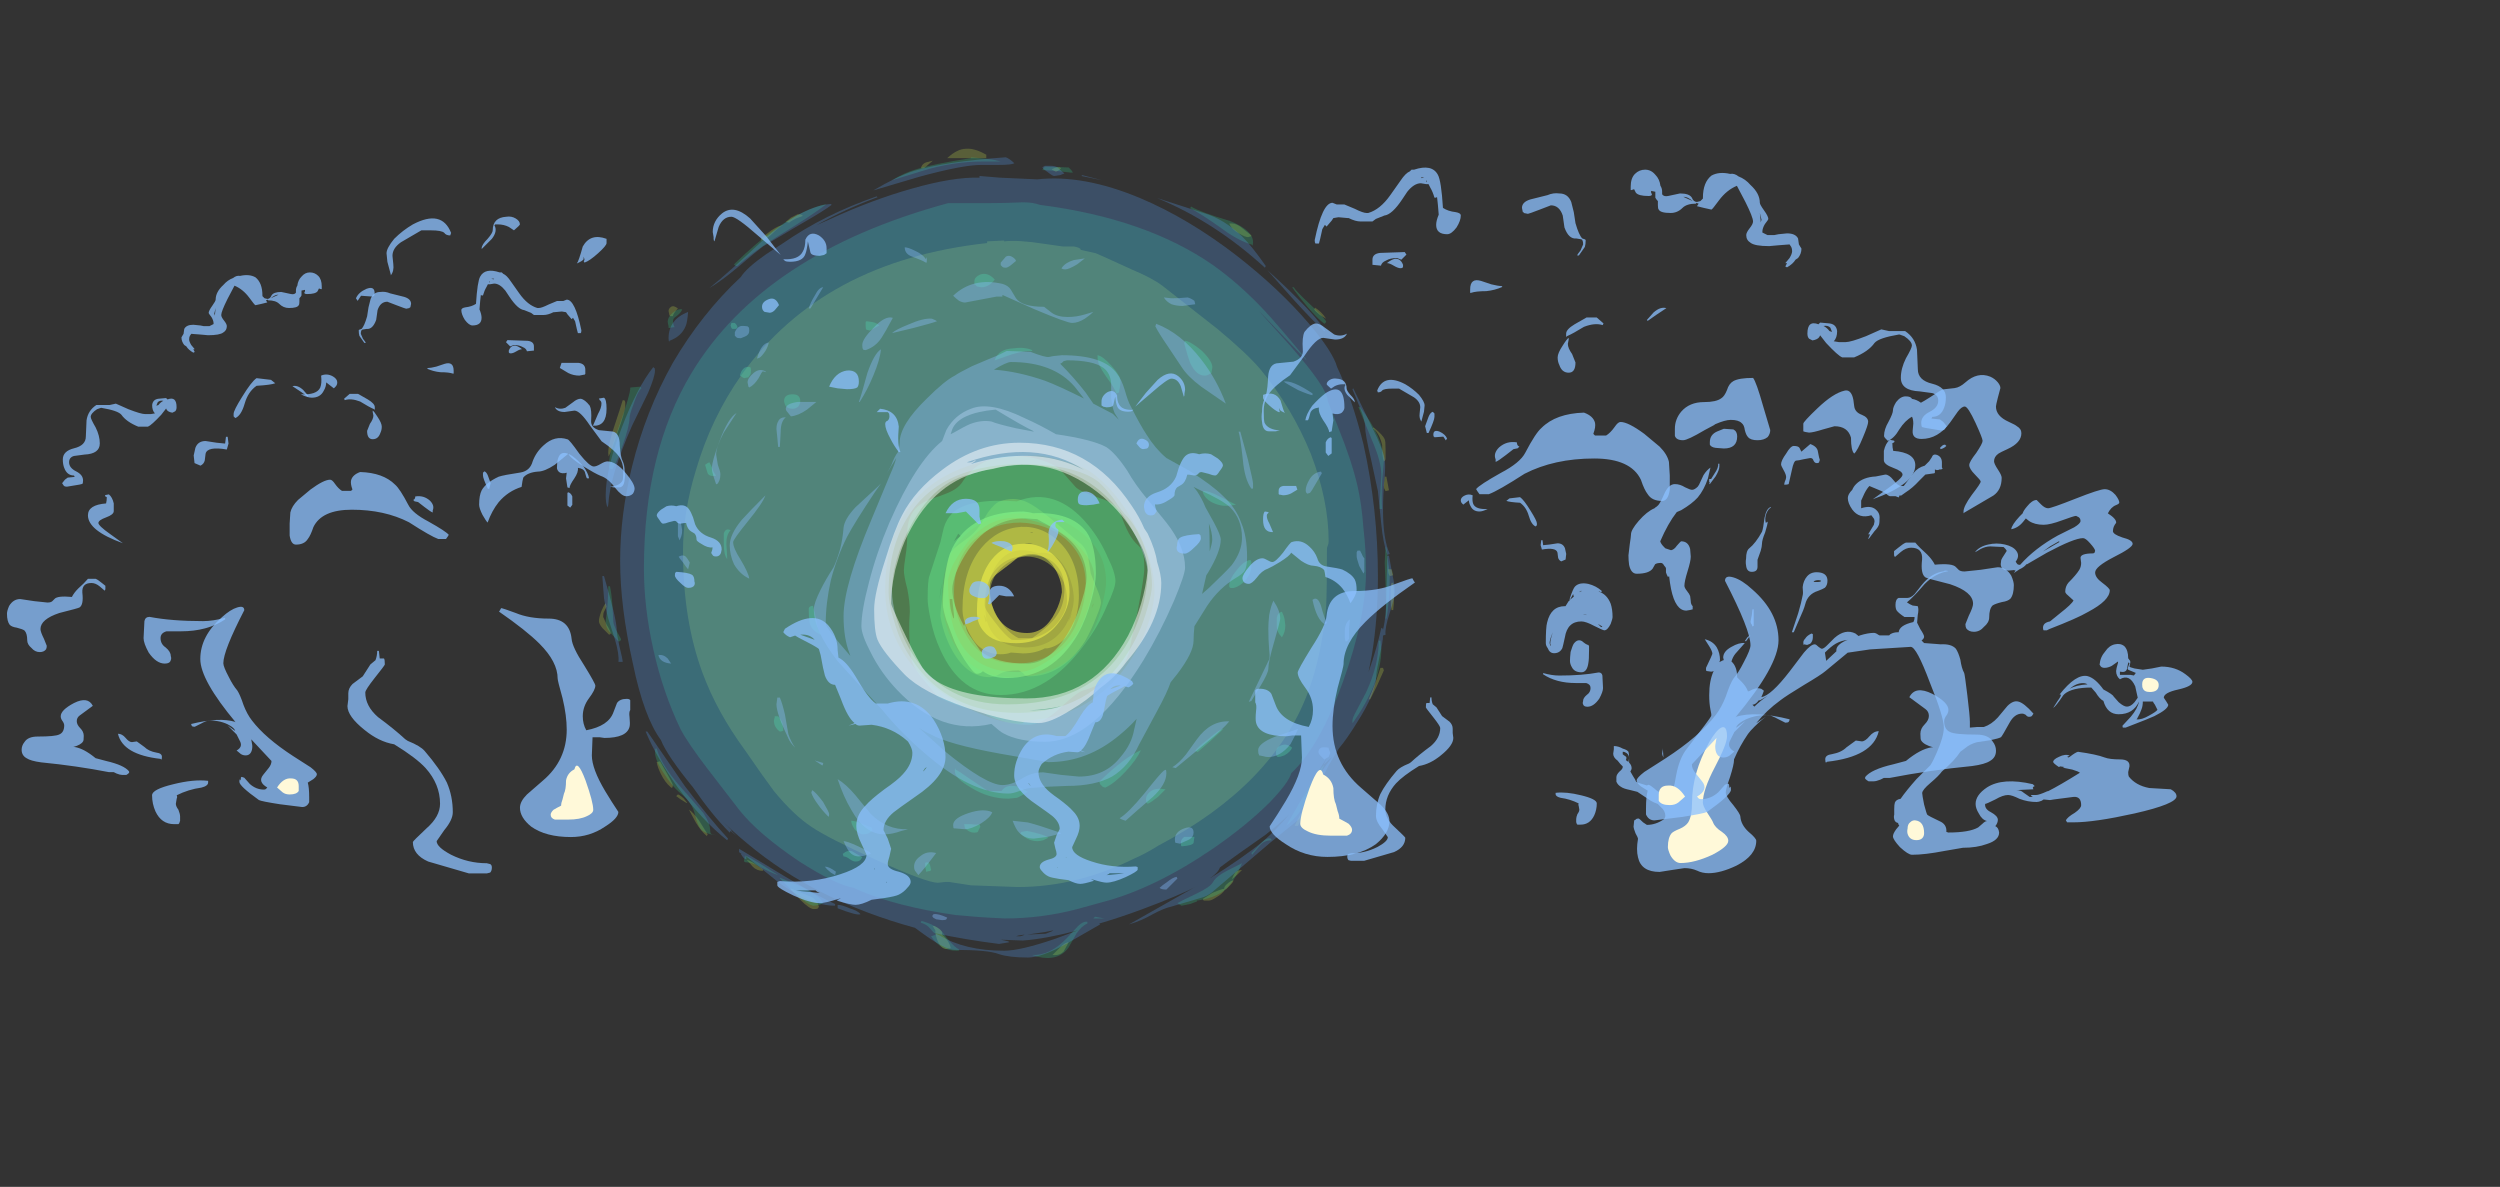 <?xml version="1.0" encoding="UTF-8" standalone="no"?>
<svg xmlns:ffdec="https://www.free-decompiler.com/flash" xmlns:xlink="http://www.w3.org/1999/xlink" ffdec:objectType="frame" height="489.0px" width="1030.0px" xmlns="http://www.w3.org/2000/svg">
  <rect width="100%" height="100%" fill="#333333" stroke="none"/>
  <g transform="matrix(1.0, 0.0, 0.0, 1.0, 405.7, 336.45)">
    <use ffdec:characterId="1244" height="47.5" transform="matrix(7.0, 0.0, 0.0, 7.0, -158.95, -275.15)" width="46.8" xlink:href="#shape0"/>
    <use ffdec:characterId="1243" height="47.1" transform="matrix(7.0, 0.0, 0.0, 7.0, -156.15, -271.65)" width="46.15" xlink:href="#shape1"/>
    <use ffdec:characterId="1242" height="47.1" transform="matrix(7.0, 0.0, 0.0, 7.0, -157.55, -271.65)" width="46.65" xlink:href="#shape2"/>
    <use ffdec:characterId="1841" height="39.15" transform="matrix(5.239, 0.0, 0.0, 5.239, 231.171, -181.796)" width="50.85" xlink:href="#shape3"/>
    <use ffdec:characterId="1842" height="40.55" transform="matrix(7.0, 0.0, 0.0, 7.0, 65.6, -267.25)" width="51.2" xlink:href="#shape4"/>
    <use ffdec:characterId="1843" height="40.95" transform="matrix(5.14, 0.0, 0.0, 5.14, -8.167, -182.768)" width="51.15" xlink:href="#shape5"/>
    <use ffdec:characterId="1843" height="40.95" transform="matrix(-7.0, 0.0, 0.0, 7.0, 11.5, -250.3)" width="51.15" xlink:href="#shape5"/>
    <use ffdec:characterId="1842" height="40.55" transform="matrix(-5.751, 0.0, 0.0, 5.751, -108.375, -224.791)" width="51.2" xlink:href="#shape4"/>
  </g>
  <defs>
    <g id="shape0" transform="matrix(1.0, 0.0, 0.0, 1.0, 23.6, 47.2)">
      <path d="M14.3 -42.5 L14.8 -42.1 14.8 -42.05 14.6 -42.0 Q14.45 -42.0 14.1 -42.2 13.65 -42.45 13.5 -42.8 13.9 -42.85 14.3 -42.5 M3.3 -45.85 L3.2 -45.9 Q3.1 -45.95 3.05 -46.0 3.5 -46.2 3.6 -46.05 3.45 -45.9 3.3 -45.85 M9.55 -39.15 L12.8 -36.6 Q14.55 -35.15 15.35 -34.2 17.2 -31.95 18.3 -29.25 19.35 -26.5 19.35 -24.1 19.35 -23.95 19.3 -23.85 L19.25 -23.7 Q19.25 -21.15 19.2 -20.2 18.95 -17.4 18.15 -15.25 16.1 -9.75 9.35 -6.2 8.55 -5.7 7.85 -5.4 4.5 -3.75 1.05 -3.75 L-1.7 -3.85 -3.0 -4.05 -3.2 -4.05 -3.65 -4.0 Q-4.3 -4.0 -7.3 -5.35 -10.15 -6.65 -11.1 -7.3 -12.15 -8.0 -13.3 -9.4 -13.9 -10.2 -15.0 -11.8 -16.65 -14.05 -17.5 -16.35 -18.65 -19.45 -18.65 -23.5 -18.65 -25.8 -17.9 -28.25 -17.0 -31.35 -15.2 -33.9 -10.4 -40.6 -0.75 -41.65 L-0.75 -41.75 0.25 -41.8 0.25 -41.75 Q1.05 -41.85 2.65 -41.6 L3.7 -41.45 4.35 -41.45 Q4.65 -41.4 4.75 -41.3 L4.75 -41.25 5.65 -41.05 Q5.9 -40.95 7.75 -40.1 8.95 -39.6 9.55 -39.15 M18.8 -37.45 Q18.55 -37.65 18.5 -37.75 L18.55 -37.85 Q18.95 -37.6 19.2 -37.2 19.0 -37.3 18.8 -37.45 M22.65 -30.1 Q22.7 -30.0 22.7 -29.55 L22.7 -28.95 Q22.7 -28.85 22.6 -28.8 22.5 -29.05 22.5 -29.75 22.35 -30.45 21.95 -30.75 L22.0 -30.8 Q22.55 -30.35 22.65 -30.1 M22.7 -27.05 L22.65 -27.15 Q22.6 -27.2 22.6 -27.4 L22.65 -27.9 22.75 -27.9 22.9 -27.1 22.7 -27.05 M23.05 -22.45 L23.1 -22.3 23.15 -22.1 22.95 -22.05 Q22.85 -22.2 22.85 -22.45 L23.05 -22.45 M23.15 -21.65 Q23.25 -20.85 23.15 -20.05 L23.05 -20.05 Q23.0 -20.3 23.0 -20.95 23.0 -21.5 23.05 -21.65 L23.15 -21.65 M22.6 -16.5 L22.2 -15.6 21.8 -14.8 21.7 -14.8 Q22.05 -15.55 22.4 -16.65 L22.55 -16.65 22.6 -16.5 M2.25 -23.4 Q0.35 -24.05 -0.45 -22.25 -0.85 -21.35 -0.85 -20.15 -0.85 -19.35 -0.5 -18.8 0.1 -17.85 1.5 -17.85 3.1 -17.85 3.9 -19.2 4.35 -20.05 4.35 -20.7 4.35 -21.45 3.95 -22.35 3.3 -23.6 2.25 -23.4 M4.05 -0.5 L3.75 0.05 Q3.5 0.3 3.1 0.25 L3.55 -0.2 Q3.85 -0.5 4.05 -0.5 M18.35 -8.95 Q17.75 -7.8 17.55 -7.35 L17.35 -7.35 18.2 -9.1 Q18.75 -10.2 19.0 -10.5 18.85 -9.85 18.35 -8.95 M14.25 -4.75 L14.0 -4.5 13.65 -4.2 Q13.75 -4.45 13.85 -4.6 14.0 -4.75 14.25 -4.75 M13.3 -3.6 L13.25 -3.6 Q13.1 -3.35 12.75 -3.15 12.45 -2.95 12.3 -2.95 L12.0 -2.95 Q11.95 -3.0 11.95 -3.05 L12.5 -3.4 Q12.95 -3.6 13.2 -3.65 13.2 -3.8 13.4 -3.95 13.55 -4.1 13.75 -4.15 13.75 -4.05 13.55 -3.85 L13.3 -3.6 M-0.8 -46.85 L-0.8 -46.65 -3.1 -46.65 Q-2.5 -47.2 -2.0 -47.2 -1.5 -47.25 -0.8 -46.85 M-3.95 -46.5 Q-4.45 -46.05 -4.5 -46.05 L-4.65 -46.05 Q-4.6 -46.3 -4.35 -46.4 L-3.95 -46.5 M-11.6 -43.25 L-12.0 -43.1 Q-12.3 -42.95 -12.4 -42.85 L-12.6 -42.9 -12.3 -43.15 -11.9 -43.35 Q-11.65 -43.35 -11.6 -43.25 M-14.05 -41.8 L-14.05 -41.95 -13.45 -42.4 Q-13.0 -42.7 -12.75 -42.7 -12.95 -42.65 -13.35 -42.25 -13.75 -41.85 -14.05 -41.8 M-19.25 -37.35 L-19.4 -37.35 -19.45 -37.4 -19.5 -37.65 Q-19.5 -37.8 -19.35 -37.9 -19.2 -38.0 -18.95 -37.8 -19.2 -37.55 -19.25 -37.35 M-22.05 -32.05 Q-22.05 -31.75 -22.5 -30.5 -22.9 -29.3 -23.0 -29.15 L-23.0 -29.1 Q-23.05 -29.1 -23.05 -29.3 -23.05 -29.8 -22.7 -30.85 -22.3 -32.05 -22.2 -32.4 L-22.1 -32.4 -22.05 -32.3 -22.05 -32.05 M-23.35 -19.65 L-23.15 -19.2 Q-22.9 -18.8 -22.9 -18.65 L-23.0 -18.6 -23.4 -19.0 Q-23.6 -19.25 -23.6 -19.4 -23.6 -19.6 -23.45 -20.0 -23.3 -20.35 -23.2 -20.45 L-23.15 -20.25 -23.3 -19.95 Q-23.35 -19.85 -23.35 -19.65 M-0.9 -19.6 L-0.85 -19.35 -0.75 -19.4 Q-0.8 -19.5 -0.85 -19.65 L-0.95 -19.8 -0.9 -19.6 M-20.0 -11.15 Q-19.25 -9.85 -19.25 -9.75 -19.25 -9.55 -19.35 -9.6 L-19.4 -9.65 Q-19.7 -9.9 -19.95 -10.4 -20.15 -10.8 -20.2 -11.1 L-20.0 -11.15 M-18.95 -9.2 Q-18.8 -9.15 -18.6 -8.95 L-18.4 -8.7 -18.45 -8.7 Q-18.8 -8.9 -19.05 -9.1 L-18.95 -9.2 M-18.3 -8.3 Q-18.05 -8.15 -17.7 -7.65 L-17.2 -6.85 -17.25 -6.75 Q-17.6 -7.05 -17.9 -7.55 L-18.3 -8.3 M-13.95 -4.7 Q-14.3 -4.7 -14.55 -4.95 L-14.9 -5.35 Q-14.85 -5.35 -14.55 -5.2 L-13.95 -4.8 -13.95 -4.7 M-12.25 -3.65 Q-12.05 -3.55 -11.3 -3.25 -10.8 -3.1 -10.65 -2.6 L-10.7 -2.5 Q-10.75 -2.45 -10.95 -2.45 -11.2 -2.45 -11.75 -3.0 L-12.35 -3.65 -12.25 -3.65 M-3.4 -0.95 L-3.25 -0.8 Q-3.0 -0.55 -2.9 -0.2 L-2.9 -0.15 -3.15 -0.1 Q-3.45 -0.1 -3.65 -0.55 -3.8 -0.9 -3.8 -1.2 L-3.95 -1.45 -3.85 -1.45 Q-3.5 -1.3 -3.4 -1.1 L-3.4 -0.95" fill="#cde44c" fill-opacity="0.251" fill-rule="evenodd" stroke="none"/>
      <path d="M1.55 -23.2 Q0.55 -23.25 -0.15 -22.55 -0.9 -21.8 -0.9 -20.35 -0.9 -20.1 -0.3 -19.35 0.3 -18.55 0.7 -18.3 2.45 -18.2 3.35 -19.25 3.95 -19.95 3.95 -20.65 3.95 -21.8 3.2 -22.5 2.5 -23.2 1.55 -23.2 M1.6 -26.4 Q2.05 -26.2 2.85 -25.55 3.25 -25.2 3.7 -24.85 L4.7 -24.0 Q5.05 -23.75 5.2 -23.15 L5.35 -22.2 5.65 -21.45 Q5.95 -20.75 5.95 -20.5 5.95 -20.3 5.7 -19.7 5.4 -18.9 5.0 -18.2 3.65 -16.15 1.7 -16.15 1.5 -16.15 1.35 -16.35 1.15 -16.5 1.1 -16.5 0.35 -16.5 0.0 -16.3 -0.3 -16.1 -0.6 -16.1 -2.0 -16.1 -2.9 -17.85 -3.35 -18.75 -3.5 -19.7 -3.5 -20.05 -3.3 -21.55 -3.05 -23.1 -2.95 -23.35 -2.8 -23.65 -2.15 -24.1 -1.5 -24.55 -1.2 -25.0 L-0.7 -25.8 Q-0.3 -26.35 0.0 -26.45 0.85 -26.75 1.6 -26.4" fill="#dded4c" fill-opacity="0.376" fill-rule="evenodd" stroke="none"/>
      <path d="M1.95 -24.6 L1.9 -24.65 1.75 -24.6 1.95 -24.6 M0.05 -22.5 Q-0.6 -21.85 -0.6 -20.85 -0.6 -20.5 -0.15 -19.65 0.45 -18.7 1.1 -18.4 L1.9 -18.4 Q3.0 -19.15 3.4 -19.8 3.8 -20.4 3.8 -21.3 3.8 -22.35 3.1 -22.9 2.5 -23.35 1.6 -23.25 0.7 -23.1 0.05 -22.5 M1.95 -23.95 Q1.7 -24.05 1.45 -23.95 L1.95 -23.95 M3.6 -23.95 Q4.65 -22.85 4.65 -20.9 4.65 -20.05 4.35 -19.25 3.85 -18.0 2.8 -17.8 L2.65 -17.8 Q2.1 -17.5 1.35 -17.5 L0.65 -17.55 Q0.4 -17.45 0.05 -17.45 -1.15 -17.45 -1.75 -18.6 -2.2 -19.4 -2.2 -20.1 -2.2 -22.35 -1.1 -23.7 -0.15 -24.85 1.25 -24.95 2.6 -25.0 3.6 -23.95 M4.0 -19.3 Q4.15 -19.6 4.25 -19.95 L4.0 -19.3" fill="#ecf54c" fill-opacity="0.376" fill-rule="evenodd" stroke="none"/>
      <path d="M1.05 -23.15 Q0.8 -22.9 -0.15 -22.2 -0.6 -21.85 -0.6 -21.45 -0.6 -20.6 -0.3 -19.9 0.3 -18.7 1.6 -18.7 2.65 -18.7 3.25 -19.9 3.55 -20.45 3.65 -21.1 3.65 -21.9 3.1 -22.7 2.3 -23.7 1.05 -23.15 M3.25 -23.2 Q4.1 -22.35 4.1 -21.1 4.1 -20.15 3.45 -19.3 2.55 -18.1 0.95 -18.1 -0.4 -18.1 -0.95 -18.8 -1.35 -19.25 -1.35 -19.95 -1.35 -21.9 -0.5 -23.0 0.25 -23.95 1.35 -23.95 2.45 -24.0 3.25 -23.2" fill="#ffff4c" fill-opacity="0.498" fill-rule="evenodd" stroke="none"/>
    </g>
    <g id="shape1" transform="matrix(1.0, 0.0, 0.0, 1.0, 23.2, 46.7)">
      <path d="M2.35 -43.9 Q8.6 -43.1 12.55 -40.35 14.1 -39.25 15.6 -37.65 16.3 -36.9 18.0 -34.85 L18.05 -34.75 15.5 -37.4 15.25 -37.65 17.05 -35.65 Q19.3 -33.1 19.3 -32.35 L19.95 -30.7 Q20.7 -28.85 21.05 -27.35 21.3 -26.25 21.4 -24.85 21.55 -23.55 21.55 -22.35 21.55 -19.6 20.2 -15.85 18.85 -12.05 17.15 -10.45 17.0 -9.9 15.9 -8.75 14.55 -7.4 12.6 -6.05 9.1 -3.65 6.0 -2.85 5.45 -2.7 4.55 -2.45 2.45 -1.9 0.3 -1.9 L-0.7 -1.95 -1.45 -2.0 -2.0 -2.05 -2.6 -2.1 Q-6.1 -2.6 -8.4 -3.6 L-8.6 -3.7 Q-9.6 -3.85 -11.8 -5.25 -14.25 -6.9 -15.35 -8.3 L-17.2 -10.7 Q-18.35 -12.2 -18.8 -13.05 -19.85 -15.25 -20.4 -17.75 -20.95 -20.2 -20.95 -22.5 -20.95 -29.35 -18.15 -34.0 -13.9 -41.05 -3.05 -44.0 L-0.75 -44.0 Q0.3 -44.0 1.35 -44.05 1.95 -44.05 2.35 -43.9 M4.2 -45.95 L4.3 -45.8 Q4.45 -45.8 4.15 -45.8 L3.3 -45.9 2.5 -45.95 Q2.6 -46.15 2.7 -46.15 L4.05 -46.1 4.2 -45.95 M11.25 -43.8 Q11.85 -43.45 13.55 -42.95 14.9 -42.4 14.9 -41.7 14.9 -41.5 14.85 -41.5 L14.85 -41.55 Q14.0 -41.8 13.0 -42.55 11.8 -43.4 11.2 -43.7 L11.25 -43.8 M19.2 -37.05 Q19.2 -36.95 19.1 -36.9 18.7 -37.2 18.1 -37.9 17.55 -38.55 17.2 -39.05 L17.3 -39.05 Q17.4 -38.85 18.2 -38.1 19.05 -37.3 19.2 -37.05 M22.6 -28.8 L22.5 -27.65 Q22.45 -26.55 22.5 -26.0 L22.35 -26.0 Q22.35 -26.35 22.4 -27.1 L22.45 -28.0 Q22.45 -28.8 21.9 -30.05 L21.1 -32.0 21.2 -32.0 Q22.6 -30.15 22.6 -28.8 M22.75 -23.75 L22.85 -22.9 22.95 -22.2 Q22.95 -20.6 22.75 -19.55 L22.7 -19.55 Q22.75 -20.2 22.7 -21.5 L22.65 -22.85 22.7 -23.75 22.75 -23.75 M22.45 -17.75 Q22.45 -16.75 22.0 -15.6 21.55 -14.5 20.8 -13.45 L20.75 -13.4 20.75 -13.55 Q20.75 -13.7 21.0 -14.15 L21.55 -15.2 Q22.3 -16.8 22.3 -18.25 L22.4 -18.25 22.45 -17.75 M1.45 -25.75 Q-0.55 -25.75 -1.9 -24.6 -3.4 -23.3 -3.4 -20.9 -3.4 -19.5 -2.85 -18.35 -1.8 -16.1 0.75 -16.1 4.0 -16.1 5.45 -18.8 5.9 -19.65 6.1 -20.7 6.25 -21.35 6.25 -21.7 6.25 -23.5 4.75 -24.65 3.35 -25.75 1.45 -25.75 M5.15 -1.6 Q4.8 -1.45 4.5 -1.0 L4.05 -0.2 Q3.45 0.65 2.2 0.35 L1.9 0.25 Q2.95 0.3 3.95 -0.75 L4.6 -1.45 Q4.9 -1.75 5.15 -1.7 L5.15 -1.6 M5.55 -1.95 L5.6 -2.0 6.15 -1.9 5.5 -1.9 5.55 -1.95 M10.7 -2.65 L10.6 -2.7 10.45 -2.8 Q10.6 -2.9 11.55 -3.35 12.4 -3.75 12.55 -4.05 12.75 -4.4 13.45 -4.75 L14.25 -5.15 Q13.9 -4.3 13.55 -3.9 13.0 -3.15 11.6 -2.95 L11.6 -2.9 11.2 -2.75 10.7 -2.65 M18.25 -9.15 Q17.65 -7.95 16.85 -7.35 L18.0 -9.35 Q18.75 -10.65 19.1 -10.95 18.6 -9.8 18.25 -9.15 M16.0 -6.5 Q15.6 -6.5 15.35 -6.25 L14.85 -5.65 14.8 -5.75 15.3 -6.25 Q15.7 -6.7 15.95 -6.6 L16.0 -6.5 M-0.7 -46.6 Q-0.3 -46.55 0.05 -46.45 L-1.0 -46.45 Q-2.8 -46.45 -4.55 -45.9 L-6.35 -45.35 Q-5.6 -45.8 -4.9 -46.0 -3.95 -46.3 -1.7 -46.65 L-1.7 -46.7 -0.7 -46.6 M-15.45 -40.3 L-15.55 -40.3 Q-15.6 -40.35 -15.65 -40.4 -14.25 -41.75 -13.25 -42.45 -11.6 -43.65 -10.2 -43.95 -10.95 -43.35 -13.15 -42.0 -14.65 -41.05 -15.45 -40.3 M-19.1 -37.3 Q-19.35 -37.15 -19.15 -36.7 L-19.2 -36.7 -19.5 -36.65 -19.5 -36.75 -19.55 -37.0 Q-19.55 -37.3 -19.25 -37.55 -18.95 -37.8 -18.7 -37.75 -18.75 -37.55 -19.1 -37.3 M-21.1 -33.1 Q-21.3 -32.95 -21.55 -32.2 -21.8 -31.55 -21.8 -31.35 -21.8 -30.9 -22.2 -29.75 -22.55 -28.75 -22.8 -28.35 L-22.9 -28.35 -23.0 -28.45 -23.0 -28.7 Q-23.0 -29.3 -22.35 -31.05 -21.75 -32.75 -21.75 -33.15 L-21.15 -33.2 -21.1 -33.1 M-23.05 -21.45 L-22.95 -21.45 Q-22.85 -21.0 -22.8 -20.25 L-22.75 -19.35 Q-22.75 -19.25 -22.6 -18.9 L-22.3 -18.35 -22.3 -18.3 Q-22.35 -18.2 -22.45 -18.2 L-23.0 -18.8 Q-23.2 -19.05 -23.2 -19.4 L-23.1 -20.25 Q-23.05 -21.0 -23.05 -21.3 L-23.05 -21.45 M-20.2 -11.9 Q-19.9 -10.8 -18.4 -9.2 -17.7 -8.4 -17.45 -8.1 -17.05 -7.5 -17.05 -7.05 -17.05 -6.9 -16.95 -6.85 L-16.7 -6.8 Q-17.25 -6.85 -17.55 -7.1 -17.7 -7.25 -17.85 -7.65 -18.0 -8.25 -18.05 -8.35 -18.25 -8.8 -18.65 -9.15 -19.25 -9.6 -19.75 -10.4 -20.3 -11.2 -20.3 -11.7 -20.3 -11.9 -20.25 -11.9 L-20.2 -11.9 M-14.15 -4.95 Q-14.6 -5.2 -14.9 -5.2 -15.1 -5.2 -15.05 -5.35 L-15.0 -5.6 Q-14.9 -5.6 -14.15 -5.15 L-13.05 -4.45 Q-13.5 -4.6 -14.15 -4.95 M-12.95 -4.3 Q-12.2 -4.0 -11.65 -3.75 -10.6 -3.25 -10.4 -2.8 L-10.6 -2.7 -10.95 -2.65 Q-11.25 -2.65 -12.1 -3.4 L-12.95 -4.25 -12.95 -4.3 M-4.6 -1.75 Q-3.7 -1.5 -3.35 -1.05 -2.85 -0.35 -2.45 -0.1 -2.4 -0.1 -2.4 -0.05 -2.35 0.0 -2.55 0.0 -3.5 0.0 -4.05 -0.85 L-3.75 -0.95 Q-3.9 -1.05 -4.1 -1.3 -4.3 -1.55 -4.65 -1.65 L-4.65 -1.7 -4.6 -1.75" fill="#31cd8c" fill-opacity="0.251" fill-rule="evenodd" stroke="none"/>
      <path d="M10.9 -35.9 Q11.25 -35.85 11.9 -35.3 12.55 -34.65 12.5 -34.3 L12.45 -34.0 12.35 -33.95 Q12.2 -33.85 12.05 -33.85 11.55 -33.85 11.2 -34.6 11.05 -35.0 10.85 -35.75 L10.9 -35.9 M5.75 -35.05 Q6.05 -35.0 6.55 -34.45 7.1 -33.85 7.1 -33.5 7.1 -33.3 7.05 -33.1 L7.0 -32.85 6.85 -32.8 Q6.8 -33.05 6.25 -33.8 5.75 -34.5 5.75 -34.9 L5.75 -35.05 M1.9 -35.3 L1.65 -35.3 Q1.4 -35.3 0.7 -35.1 L-0.3 -34.75 Q-0.1 -35.4 0.75 -35.45 1.45 -35.55 1.9 -35.35 L1.9 -35.3 M2.8 -28.75 Q3.35 -28.55 3.7 -28.15 L4.45 -27.3 Q4.65 -27.05 5.85 -26.65 6.95 -26.3 7.1 -25.75 7.55 -24.35 8.15 -23.85 8.35 -23.65 8.4 -23.45 8.5 -23.2 8.5 -22.5 8.5 -22.0 8.1 -19.95 L7.6 -17.6 Q7.45 -16.9 6.8 -16.3 6.05 -15.65 4.85 -15.3 4.45 -15.15 3.4 -14.15 2.4 -13.3 1.7 -13.3 0.7 -13.3 -0.1 -13.6 -0.55 -13.75 -0.95 -14.0 L-2.35 -14.4 Q-3.6 -14.85 -3.7 -15.0 L-4.7 -16.2 Q-5.2 -16.85 -5.25 -17.4 -5.4 -18.8 -5.3 -19.95 -5.3 -20.55 -5.45 -21.3 -5.65 -22.05 -5.65 -22.4 -5.65 -22.6 -5.55 -23.25 -5.45 -23.85 -5.45 -24.6 -5.45 -26.05 -4.15 -26.55 -3.4 -26.8 -3.05 -26.95 -2.45 -27.2 -2.2 -27.6 -1.35 -28.95 0.4 -29.1 1.65 -29.2 2.8 -28.75 M12.85 -26.25 Q12.15 -26.45 11.95 -26.95 L11.95 -27.05 Q12.25 -27.1 13.0 -26.7 L13.9 -26.25 13.5 -26.2 Q13.2 -26.15 12.85 -26.25 M13.9 -22.35 Q14.35 -22.95 14.75 -23.0 L14.8 -22.9 14.8 -22.6 Q14.8 -22.25 14.5 -21.85 14.15 -21.45 13.75 -21.35 L13.6 -21.35 Q13.5 -21.35 13.5 -21.5 13.5 -21.85 13.9 -22.35 M16.75 -19.55 L16.8 -19.15 Q16.8 -18.75 16.6 -18.45 16.3 -18.75 16.3 -19.1 16.3 -19.5 16.3 -19.6 16.35 -19.9 16.6 -19.95 16.7 -19.75 16.75 -19.55 M4.5 -23.95 Q3.35 -25.0 1.8 -25.35 -0.35 -25.9 -1.9 -24.05 -2.4 -23.4 -2.8 -22.65 -3.05 -22.0 -3.05 -21.8 -3.05 -19.85 -2.65 -18.8 -1.75 -16.4 1.05 -16.4 2.05 -16.4 3.35 -17.45 4.45 -18.35 4.75 -19.05 5.05 -19.65 5.3 -20.5 5.55 -21.45 5.55 -22.0 5.55 -22.95 4.5 -23.95 M8.6 -8.9 Q8.6 -9.2 8.9 -9.4 9.2 -9.6 9.75 -9.5 L9.3 -9.05 Q8.85 -8.7 8.7 -8.65 L8.65 -8.7 Q8.6 -8.7 8.6 -8.9 M5.9 -9.8 L5.85 -9.95 Q7.35 -11.4 8.3 -11.8 8.05 -11.25 7.4 -10.55 6.75 -9.85 6.2 -9.6 L6.05 -9.65 Q5.95 -9.75 5.9 -9.8 M0.65 -9.7 Q1.05 -9.7 1.2 -9.6 L1.65 -9.35 Q1.15 -9.05 1.0 -9.0 L0.5 -8.95 Q-0.65 -8.95 -1.7 -9.6 -2.65 -10.15 -2.65 -10.55 -2.65 -10.85 -2.6 -10.65 -2.45 -10.6 -1.75 -10.1 L-0.7 -9.4 0.1 -9.4 Q0.3 -9.7 0.65 -9.7 M2.85 -6.65 L2.55 -6.5 Q2.35 -6.45 2.2 -6.45 1.9 -6.45 1.6 -6.6 1.35 -6.75 1.2 -6.9 1.25 -7.0 1.3 -7.0 L1.6 -7.05 Q2.6 -6.85 2.85 -6.65 M11.4 -6.35 Q11.35 -6.2 10.75 -6.15 L10.7 -6.15 Q10.65 -6.15 10.65 -6.35 10.65 -6.55 10.85 -6.7 L11.45 -6.7 11.4 -6.35 M16.75 -11.5 Q16.5 -11.4 16.35 -11.4 L16.3 -11.45 Q16.25 -11.5 16.25 -11.65 16.25 -12.0 16.6 -12.1 16.9 -12.2 17.2 -11.95 17.1 -11.7 16.75 -11.5 M12.4 -12.35 L11.65 -11.7 11.5 -11.75 Q11.55 -11.9 12.25 -12.45 12.95 -13.05 13.15 -13.05 L12.4 -12.35 M-15.45 -36.7 L-15.45 -36.65 -15.55 -36.6 -15.75 -36.6 -15.8 -36.65 -15.85 -36.8 -15.8 -36.95 -15.6 -36.95 Q-15.45 -36.8 -15.45 -36.7 M-12.2 -31.9 Q-12.55 -31.9 -12.65 -32.15 -12.7 -32.3 -12.7 -32.35 -12.7 -32.75 -12.2 -32.75 -11.75 -32.75 -11.75 -32.35 -11.75 -32.2 -11.85 -32.05 -12.0 -31.9 -12.2 -31.9 M-14.75 -34.35 L-14.7 -34.35 Q-14.65 -34.3 -14.65 -34.15 -14.65 -33.95 -14.7 -33.9 L-14.8 -33.75 -15.05 -33.7 -15.15 -33.75 -15.3 -33.85 Q-15.25 -34.1 -15.1 -34.25 -14.95 -34.4 -14.75 -34.35 M-17.1 -28.75 Q-16.95 -28.5 -16.9 -28.3 -16.85 -28.15 -16.7 -27.95 -17.1 -27.9 -17.2 -28.1 L-17.35 -28.6 -17.2 -28.7 -17.1 -28.75 M-1.1 -39.05 L-1.35 -39.1 -1.45 -39.2 -1.5 -39.2 -1.5 -39.4 Q-1.5 -39.65 -1.15 -39.8 -0.7 -39.95 -0.3 -39.5 -0.65 -39.05 -1.1 -39.05 M-7.65 -36.5 L-7.85 -36.55 Q-7.9 -36.6 -7.9 -36.75 L-7.9 -37.0 -7.85 -37.05 -7.5 -37.0 Q-7.25 -36.95 -7.1 -36.8 L-7.65 -36.5 M-10.8 -19.45 Q-10.75 -18.95 -10.55 -18.65 L-10.55 -18.6 Q-11.1 -18.85 -11.2 -19.3 -11.25 -19.6 -11.25 -20.15 -11.2 -20.3 -11.0 -20.3 -10.95 -20.1 -10.8 -19.45 M-16.1 -23.95 Q-16.05 -23.3 -16.05 -23.05 -16.25 -23.3 -16.25 -23.95 -16.25 -24.45 -16.25 -24.55 -16.15 -24.9 -15.85 -24.75 -16.1 -24.5 -16.1 -23.95 M-12.8 -13.4 L-12.75 -13.0 -12.75 -12.95 Q-12.85 -12.9 -12.95 -12.9 -13.3 -13.15 -13.3 -13.55 L-13.25 -13.75 -13.25 -13.8 -13.05 -13.8 Q-12.9 -13.65 -12.8 -13.4 M-1.7 -7.45 Q-1.4 -7.4 -1.2 -7.45 L-1.15 -7.3 -1.3 -7.0 Q-1.35 -6.95 -1.5 -6.95 -1.7 -6.95 -1.85 -7.05 L-2.05 -7.2 -2.1 -7.45 -1.7 -7.45 M-8.75 -7.65 Q-8.55 -7.65 -8.15 -7.5 -7.75 -7.3 -7.55 -7.25 L-7.5 -7.05 -7.75 -6.9 Q-7.85 -6.85 -8.05 -6.85 -8.3 -6.85 -8.55 -7.15 -8.75 -7.45 -8.75 -7.65 M-8.2 -5.35 Q-8.3 -5.25 -8.5 -5.25 -8.65 -5.25 -8.85 -5.4 -9.05 -5.55 -9.2 -5.55 L-9.25 -5.7 Q-8.95 -5.95 -8.7 -5.85 L-8.1 -5.5 -8.2 -5.35 M-4.35 -5.2 L-4.2 -5.2 Q-4.15 -5.15 -4.1 -5.0 L-4.05 -4.75 -4.1 -4.7 -4.35 -4.65 -4.35 -4.75 -4.4 -4.95 -4.4 -5.15 -4.35 -5.2" fill="#4ddd8c" fill-opacity="0.376" fill-rule="evenodd" stroke="none"/>
      <path d="M6.8 -21.75 Q6.8 -21.35 6.3 -20.3 5.8 -19.1 5.0 -18.05 2.8 -15.05 0.05 -15.05 -2.3 -15.05 -3.5 -17.7 -3.9 -18.55 -4.1 -19.6 -4.25 -20.35 -4.25 -20.7 -4.25 -21.8 -4.15 -22.05 L-3.5 -24.05 -3.3 -24.9 Q-3.15 -25.4 -2.8 -25.75 -1.85 -26.65 1.0 -26.45 3.3 -27.35 5.2 -25.05 5.9 -24.2 6.35 -23.15 6.8 -22.25 6.8 -21.75 M3.85 -24.25 Q2.75 -25.15 1.2 -25.2 -0.4 -25.2 -1.5 -24.2 -2.7 -23.1 -2.7 -21.05 -2.7 -19.85 -2.05 -18.7 -1.1 -16.9 0.95 -16.9 3.35 -16.9 4.45 -19.1 5.05 -20.4 5.05 -21.6 5.05 -23.2 3.85 -24.25 M5.5 -20.35 L5.5 -20.45 5.4 -20.15 5.5 -20.35 M-2.45 -24.3 L-2.3 -24.4 -2.45 -24.55 -2.7 -24.1 -2.45 -24.3 M-3.3 -22.1 Q-3.5 -21.35 -3.55 -20.7 L-3.4 -21.7 -3.3 -22.1" fill="#69ec8c" fill-opacity="0.376" fill-rule="evenodd" stroke="none"/>
      <path d="M1.95 -25.75 Q4.2 -25.85 5.1 -24.65 5.65 -23.85 5.65 -22.2 5.65 -21.6 5.4 -20.7 5.1 -19.55 4.6 -18.65 3.1 -16.05 0.4 -16.05 -0.45 -16.05 -1.0 -16.45 -1.15 -16.3 -1.35 -16.3 -1.55 -16.3 -2.1 -17.15 -2.6 -17.95 -2.75 -18.4 L-3.15 -19.45 Q-3.35 -20.1 -3.35 -20.35 -3.35 -22.5 -2.8 -23.7 -1.7 -25.85 1.4 -25.85 L1.75 -25.8 1.95 -25.75 M1.5 -25.45 Q-0.5 -25.45 -1.85 -23.6 -2.3 -22.95 -2.6 -22.2 -2.8 -21.6 -2.8 -21.3 -2.8 -20.35 -2.1 -19.1 L-2.1 -19.15 -2.05 -19.25 -1.95 -18.85 -1.85 -18.65 -1.15 -17.65 Q-0.25 -16.9 1.6 -16.9 3.05 -16.9 4.2 -19.05 4.6 -19.8 4.85 -20.7 5.1 -21.5 5.1 -21.95 5.1 -23.4 3.85 -24.4 3.45 -24.7 2.75 -25.1 2.45 -25.25 2.2 -25.4 L1.5 -25.45 M-2.75 -19.6 L-2.7 -19.55 -2.7 -19.75 -2.75 -20.2 -2.8 -20.7 -2.95 -20.7 Q-2.95 -20.15 -2.75 -19.6" fill="#8cff8c" fill-opacity="0.498" fill-rule="evenodd" stroke="none"/>
    </g>
    <g id="shape2" transform="matrix(1.0, 0.0, 0.0, 1.0, 23.4, 46.7)">
      <path d="M3.4 -46.1 Q3.6 -45.9 3.8 -45.75 L3.55 -45.65 3.2 -45.6 Q3.1 -45.6 2.85 -45.8 2.55 -46.0 2.5 -46.1 2.55 -46.15 2.65 -46.2 L2.95 -46.2 Q3.25 -46.2 3.4 -46.1 M0.85 -46.35 Q0.7 -46.25 -0.1 -46.25 L-1.1 -46.25 Q-2.2 -46.25 -4.75 -45.55 L-7.45 -44.75 Q-6.0 -45.6 -5.05 -45.9 -3.2 -46.45 0.35 -46.7 0.6 -46.6 0.85 -46.35 M4.85 -45.65 L6.0 -45.35 4.8 -45.6 4.85 -45.65 M8.25 -44.3 Q11.1 -43.1 13.95 -40.9 16.45 -38.95 18.2 -36.9 19.6 -35.25 19.85 -34.35 20.75 -32.45 21.4 -29.8 22.25 -26.0 22.25 -22.0 22.25 -19.6 21.9 -17.45 L21.7 -16.4 Q22.2 -17.85 22.45 -19.0 L22.5 -19.0 22.55 -18.9 Q22.75 -19.7 22.75 -20.9 22.8 -23.0 22.8 -23.25 L22.9 -23.25 23.1 -22.15 Q23.25 -21.5 23.25 -21.1 23.25 -20.85 22.95 -19.9 22.65 -19.0 22.7 -18.6 L22.55 -18.55 Q22.55 -18.2 22.35 -17.35 22.15 -16.4 22.15 -16.15 22.15 -15.2 21.0 -13.4 20.45 -12.5 19.95 -11.9 L19.35 -10.9 Q18.75 -9.75 18.55 -9.25 18.25 -8.3 17.5 -7.65 L15.9 -6.35 12.5 -3.45 Q12.2 -3.2 11.8 -3.1 L10.1 -2.6 Q9.65 -2.5 9.0 -2.15 8.3 -1.75 7.6 -1.55 L11.4 -3.7 11.7 -3.85 Q10.55 -3.25 8.4 -2.45 7.05 -1.95 5.85 -1.6 L5.9 -1.55 3.9 -0.4 Q2.45 0.4 1.65 0.4 0.55 0.4 -0.05 0.2 -0.7 -0.05 -2.65 -0.05 -3.2 -0.05 -4.45 -0.95 L-5.0 -1.35 Q-10.85 -2.95 -14.85 -6.3 -15.7 -7.0 -16.45 -7.75 L-15.8 -7.1 -15.8 -7.05 -15.5 -6.75 -15.85 -7.05 -15.9 -6.95 Q-16.95 -8.0 -18.05 -9.6 -19.6 -11.5 -19.95 -12.4 -20.95 -13.75 -21.6 -16.9 -22.35 -20.25 -22.35 -22.95 -22.35 -25.65 -21.65 -28.5 -20.85 -31.75 -19.25 -34.6 -17.55 -37.5 -15.25 -39.65 -14.9 -40.2 -13.75 -41.0 L-12.75 -41.65 Q-10.3 -43.35 -7.25 -44.4 L-7.2 -44.35 Q-9.1 -43.65 -10.8 -42.7 L-9.9 -43.1 Q-7.5 -44.2 -5.2 -44.85 -2.75 -45.55 -1.2 -45.5 L-1.2 -45.6 0.0 -45.5 2.2 -45.4 Q4.9 -45.7 8.25 -44.3 M2.3 -29.15 Q-3.1 -29.1 -5.3 -26.15 -6.75 -24.25 -6.75 -21.25 -6.75 -19.05 -5.5 -17.25 -4.45 -15.75 -2.65 -14.7 -1.25 -13.85 0.15 -13.5 1.45 -13.2 1.45 -13.55 5.35 -13.7 7.55 -16.9 8.35 -18.05 8.8 -19.45 9.1 -20.5 9.1 -21.15 9.1 -22.9 8.0 -24.95 6.9 -27.1 5.25 -28.25 4.7 -28.55 4.2 -28.7 3.45 -28.95 2.3 -29.15 M19.1 -36.45 Q18.35 -37.15 17.35 -38.25 L15.75 -40.05 Q16.65 -39.25 17.55 -38.35 18.7 -37.2 19.15 -36.5 L19.1 -36.45 M15.65 -40.3 L15.6 -40.2 Q12.65 -42.9 9.25 -44.3 L12.05 -43.4 Q13.2 -43.05 14.25 -42.05 14.85 -41.45 15.65 -40.3 M22.2 -30.2 Q22.6 -29.3 22.65 -28.9 22.7 -28.6 22.65 -27.9 22.55 -26.9 22.55 -25.95 22.55 -24.2 22.95 -23.35 L22.8 -23.3 Q22.55 -24.05 22.45 -25.1 L22.25 -27.05 21.85 -28.9 Q21.5 -30.4 21.5 -30.8 21.5 -31.2 21.2 -31.95 L20.75 -33.05 20.8 -33.1 22.2 -30.2 M1.2 -0.85 Q1.4 -0.9 1.45 -0.95 L1.1 -0.9 0.95 -0.85 1.2 -0.85 M0.55 -0.5 L-0.05 -0.4 Q-2.05 -0.65 -3.9 -1.05 L-3.55 -0.9 Q-2.05 0.0 0.25 0.0 1.2 0.0 3.25 -0.7 L4.6 -1.2 Q2.7 -0.7 1.35 -0.6 L0.05 -0.65 0.5 -0.55 0.55 -0.5 M1.6 -0.95 L2.7 -1.0 2.95 -1.1 Q3.1 -1.15 3.15 -1.2 L2.65 -1.1 1.6 -0.95 M19.05 -10.95 L19.25 -11.35 19.05 -11.05 Q18.2 -9.7 17.75 -8.85 L18.2 -9.55 19.55 -11.4 19.05 -10.95 M12.35 -4.25 Q14.35 -5.5 15.5 -6.45 16.25 -7.1 17.05 -8.05 16.5 -7.5 15.6 -6.8 13.8 -5.55 12.95 -4.9 12.85 -4.6 12.35 -4.25 M-9.9 -43.9 Q-10.35 -43.55 -11.75 -42.75 -13.35 -41.8 -13.95 -41.45 -14.35 -41.15 -15.4 -40.25 -16.35 -39.45 -17.1 -39.0 -16.15 -39.75 -13.75 -42.0 -11.5 -43.85 -9.95 -43.95 L-9.9 -43.9 M-18.5 -36.75 Q-18.75 -36.15 -19.45 -35.9 L-19.45 -35.85 Q-19.5 -35.85 -19.5 -36.05 -19.5 -37.15 -18.35 -37.6 -18.4 -36.95 -18.5 -36.75 M-20.35 -34.3 Q-20.3 -34.3 -20.3 -34.15 -20.3 -33.8 -20.7 -32.85 L-21.65 -30.9 Q-22.95 -27.95 -23.05 -26.25 -23.05 -26.2 -23.1 -26.1 -23.2 -26.35 -23.2 -26.8 -23.2 -28.35 -22.25 -30.8 -21.35 -33.15 -20.4 -34.35 L-20.35 -34.3 M-23.3 -22.05 Q-22.55 -19.5 -22.55 -18.85 -22.55 -18.65 -22.4 -17.95 -22.2 -17.15 -22.2 -17.0 L-22.45 -17.0 Q-22.4 -17.45 -22.65 -18.3 L-23.05 -19.55 Q-23.2 -20.1 -23.3 -20.75 L-23.4 -22.05 -23.3 -22.05 M-20.75 -12.9 L-18.55 -9.7 Q-17.15 -7.85 -16.0 -6.6 L-16.05 -6.5 Q-17.55 -7.7 -18.95 -9.6 -20.2 -11.35 -20.85 -12.9 L-20.75 -12.9 M-14.3 -5.05 L-15.0 -5.6 -14.9 -5.45 -14.95 -5.4 Q-15.05 -5.4 -15.15 -5.55 L-15.25 -5.7 -15.2 -5.7 -15.35 -5.8 -15.35 -6.0 -12.7 -4.4 Q-10.6 -3.15 -9.7 -2.75 L-9.7 -2.65 Q-11.15 -2.65 -13.0 -4.0 L-14.3 -5.05 M-9.55 -2.5 L-9.55 -2.7 Q-9.3 -2.7 -8.85 -2.5 -8.35 -2.35 -8.2 -2.15 -8.4 -2.05 -9.55 -2.5" fill="#59a5ff" fill-opacity="0.251" fill-rule="evenodd" stroke="none"/>
      <path d="M11.45 -38.25 L11.5 -38.05 10.75 -37.95 Q10.4 -37.95 10.1 -38.05 9.8 -38.2 9.65 -38.45 L10.1 -38.4 Q10.55 -38.4 11.05 -38.45 11.25 -38.4 11.45 -38.25 M9.15 -36.75 L9.2 -36.9 Q10.65 -36.35 11.85 -34.8 12.75 -33.65 13.3 -32.2 L11.85 -33.2 Q11.05 -33.8 10.7 -34.35 L9.9 -35.55 Q9.35 -36.35 9.15 -36.75 M4.55 -40.4 Q4.05 -40.1 3.85 -40.1 3.7 -40.1 3.65 -40.15 3.6 -40.15 3.65 -40.2 3.85 -40.5 4.35 -40.65 L5.0 -40.75 4.55 -40.4 M0.95 -40.6 L0.65 -40.35 Q0.45 -40.2 0.35 -40.2 0.2 -40.2 0.15 -40.25 L0.05 -40.35 0.05 -40.5 0.35 -40.85 Q0.6 -41.0 0.9 -40.7 L0.95 -40.6 M0.15 -38.55 L0.15 -38.5 -0.2 -38.5 -2.05 -38.15 Q-2.2 -38.15 -2.4 -38.25 -2.6 -38.4 -2.75 -38.55 -1.6 -39.65 0.15 -39.25 0.5 -39.15 0.65 -38.9 0.85 -38.55 0.95 -38.4 1.3 -37.9 2.6 -37.9 2.85 -37.7 3.05 -37.55 3.4 -37.3 4.0 -37.3 4.5 -37.3 5.0 -37.45 L5.5 -37.6 Q5.3 -37.4 5.0 -37.2 4.6 -36.95 4.25 -36.95 3.95 -36.95 2.05 -37.75 L0.15 -38.6 0.15 -38.55 M4.4 -33.2 Q3.15 -34.65 0.65 -34.65 0.4 -34.65 -0.35 -34.2 1.05 -34.1 2.65 -33.55 3.45 -33.25 4.95 -32.5 L4.4 -33.2 M3.65 -35.05 Q6.15 -35.05 6.9 -33.95 7.15 -33.65 7.35 -33.0 7.55 -32.3 7.7 -32.05 8.25 -30.95 8.65 -30.35 9.15 -29.55 9.8 -29.0 L11.15 -28.25 Q12.5 -27.4 13.15 -26.75 13.9 -26.05 14.2 -25.2 14.55 -24.4 14.55 -23.15 14.55 -22.6 14.4 -22.35 14.25 -22.15 13.9 -21.95 12.9 -21.35 12.2 -20.3 L11.45 -19.1 Q11.4 -18.6 11.4 -18.25 11.4 -17.55 10.45 -16.3 L10.05 -15.8 Q9.85 -15.2 9.25 -14.1 L8.2 -12.15 Q7.6 -10.85 6.6 -10.25 5.6 -9.7 3.95 -9.7 L2.75 -9.65 2.1 -9.6 Q1.6 -9.6 1.15 -9.4 0.75 -9.25 0.5 -9.25 -1.7 -9.25 -4.45 -11.65 -5.85 -12.85 -6.9 -14.15 -9.25 -16.7 -9.55 -17.05 -10.95 -18.85 -10.95 -20.1 -10.95 -20.45 -10.55 -21.25 -10.25 -21.85 -9.8 -22.55 -9.6 -22.95 -9.4 -23.65 -9.25 -24.25 -9.2 -24.9 -9.15 -25.4 -8.5 -26.1 L-7.2 -27.3 -7.0 -27.5 -7.35 -27.0 Q-8.55 -25.2 -9.0 -24.35 -9.6 -23.15 -9.95 -21.8 -10.25 -20.45 -10.25 -19.25 -10.25 -19.0 -8.8 -17.35 L-8.85 -17.5 Q-9.2 -18.4 -9.2 -19.7 -9.2 -21.5 -7.55 -25.4 L-6.45 -28.05 Q-6.2 -28.6 -6.1 -29.0 L-6.65 -28.1 -6.4 -28.55 Q-6.2 -29.1 -6.0 -29.35 -5.9 -29.7 -5.9 -29.9 -5.9 -30.95 -4.3 -32.5 -3.25 -33.55 -2.65 -33.85 -2.45 -34.0 -1.65 -34.4 -0.6 -34.85 -0.1 -35.05 0.1 -35.15 0.4 -35.3 L1.8 -35.25 Q2.7 -34.9 2.9 -34.95 L3.15 -35.0 3.65 -35.05 M3.55 -34.55 Q4.35 -33.75 5.05 -32.85 L5.5 -32.2 6.65 -31.6 7.0 -31.25 6.75 -31.65 Q6.6 -32.0 6.55 -32.55 L6.55 -33.4 Q6.5 -34.0 6.1 -34.3 5.5 -34.75 3.95 -34.75 L3.75 -34.7 3.65 -34.6 3.55 -34.55 M14.6 -28.9 Q14.9 -27.65 14.9 -27.5 L14.9 -27.2 Q14.85 -27.2 14.8 -27.2 14.4 -27.75 14.3 -28.9 14.15 -30.25 14.05 -30.55 L14.15 -30.55 Q14.25 -30.2 14.6 -28.9 M18.4 -32.7 Q18.25 -32.7 17.55 -33.0 16.9 -33.35 16.7 -33.5 17.2 -33.6 18.4 -32.8 L18.4 -32.7 M18.0 -27.1 Q18.0 -27.35 18.2 -27.7 18.45 -28.15 18.9 -28.2 L18.95 -28.1 18.6 -27.5 Q18.35 -27.05 18.25 -26.95 L18.1 -26.9 Q18.0 -26.95 18.0 -27.1 M21.45 -23.1 L21.45 -22.3 21.4 -22.2 Q21.35 -22.3 21.15 -22.65 21.0 -23.1 21.0 -23.2 L21.0 -23.45 21.05 -23.55 21.2 -23.55 21.3 -23.35 Q21.35 -23.2 21.45 -23.1 M12.6 -25.2 Q13.0 -24.45 13.0 -24.2 13.0 -23.5 12.25 -22.25 L12.15 -22.1 11.9 -21.0 12.3 -21.35 Q13.35 -22.35 13.65 -22.7 14.25 -23.5 14.25 -24.3 14.25 -25.4 13.55 -26.1 13.05 -26.55 11.8 -27.1 11.6 -27.2 11.4 -27.3 L11.6 -27.05 Q11.9 -26.6 12.1 -26.1 L12.6 -25.2 M12.5 -24.2 Q12.5 -24.6 12.3 -25.15 12.35 -24.55 12.35 -23.5 12.5 -24.0 12.5 -24.2 M16.1 -20.6 Q16.5 -20.0 16.5 -19.55 16.5 -19.4 16.15 -18.2 15.8 -17.0 15.8 -16.6 15.8 -16.35 15.35 -15.6 L14.8 -14.7 14.65 -14.65 15.85 -17.15 Q15.9 -17.3 15.85 -17.7 15.8 -18.3 15.8 -18.95 15.8 -19.3 15.85 -19.75 15.95 -20.3 16.1 -20.6 M20.35 -18.2 Q20.3 -18.35 20.3 -18.45 L20.3 -18.75 Q20.3 -19.3 20.6 -19.5 L20.55 -18.95 20.55 -18.35 20.5 -18.3 Q20.45 -18.2 20.35 -18.2 M19.15 -19.2 Q18.65 -19.45 18.4 -20.65 18.7 -20.9 18.9 -20.3 19.1 -19.55 19.25 -19.3 L19.15 -19.2 M8.6 -23.5 Q8.2 -24.75 7.5 -25.55 7.25 -25.75 6.7 -26.6 6.2 -27.25 5.8 -27.6 4.45 -28.65 1.05 -28.65 -3.7 -28.5 -5.5 -25.4 -6.55 -23.65 -6.55 -21.1 -6.55 -20.45 -6.25 -19.5 -5.9 -18.15 -5.15 -17.1 -3.05 -14.0 1.05 -14.0 5.25 -14.0 7.5 -17.5 8.25 -18.65 8.65 -20.05 8.95 -21.05 8.95 -21.5 8.95 -22.45 8.6 -23.5 M10.95 -11.55 L11.6 -12.45 Q12.4 -13.55 13.5 -13.5 13.2 -13.1 12.1 -12.2 L10.35 -10.75 10.15 -10.8 Q10.55 -11.05 10.95 -11.55 M7.05 -12.7 Q5.15 -11.1 2.85 -11.1 L0.0 -11.6 Q-3.05 -12.15 -4.1 -12.75 -4.45 -12.9 -4.8 -13.15 L-3.25 -11.75 Q-0.8 -9.75 0.15 -9.75 0.65 -9.75 1.25 -10.1 1.85 -10.5 2.55 -10.5 L3.6 -10.35 4.65 -10.25 Q6.2 -10.25 7.1 -11.4 7.75 -12.15 7.9 -13.0 L8.05 -13.65 Q7.6 -13.15 7.05 -12.7 M8.5 -9.25 Q9.45 -10.45 9.65 -10.6 L9.75 -10.65 Q9.8 -10.65 9.8 -10.45 9.8 -9.8 9.0 -9.05 7.95 -8.15 7.4 -7.65 L7.25 -7.7 Q7.1 -7.75 7.05 -7.8 7.55 -8.1 8.5 -9.25 M1.65 -7.55 Q2.25 -7.4 3.55 -6.95 L3.6 -6.9 2.8 -6.7 2.0 -6.6 Q1.4 -6.6 1.05 -7.05 0.9 -7.25 0.75 -7.65 L1.65 -7.55 M11.15 -6.55 L10.6 -6.3 10.35 -6.35 Q10.3 -6.35 10.3 -6.55 10.3 -7.0 10.85 -7.2 11.4 -7.4 11.4 -6.95 11.4 -6.7 11.15 -6.55 M9.4 -3.7 Q9.55 -3.85 9.85 -4.05 10.15 -4.3 10.4 -4.35 L10.45 -4.25 9.8 -3.6 Q9.5 -3.6 9.4 -3.7 M19.45 -11.65 L19.35 -11.4 19.25 -11.35 19.1 -11.25 18.85 -11.5 Q18.75 -11.6 18.75 -11.7 18.75 -11.85 18.9 -11.95 19.05 -12.0 19.35 -11.95 19.35 -11.85 19.45 -11.65 M15.8 -11.4 Q15.65 -11.4 15.5 -11.45 L15.25 -11.5 15.25 -11.55 Q15.2 -11.6 15.2 -11.8 15.2 -12.2 16.2 -12.6 L17.55 -13.05 Q17.3 -12.5 17.1 -12.15 16.5 -11.4 15.8 -11.4 M-14.75 -36.5 Q-14.75 -36.25 -15.0 -36.15 L-15.25 -36.05 Q-15.45 -36.05 -15.5 -36.1 L-15.6 -36.2 -15.6 -36.4 Q-15.5 -36.65 -15.3 -36.75 -15.2 -36.8 -14.85 -36.75 L-14.8 -36.7 Q-14.75 -36.7 -14.75 -36.5 M-13.75 -34.05 L-13.95 -34.1 Q-14.0 -34.1 -14.2 -33.7 -14.45 -33.3 -14.75 -33.15 L-14.8 -33.2 -14.85 -33.45 Q-14.85 -33.7 -14.5 -34.0 -14.15 -34.3 -13.8 -34.1 L-13.75 -34.05 M-14.3 -34.85 Q-14.05 -35.75 -13.6 -35.8 -13.65 -35.55 -13.8 -35.3 -14.0 -35.0 -14.15 -34.9 L-14.3 -34.85 M-11.9 -32.3 L-10.8 -32.3 -11.35 -31.85 Q-11.85 -31.5 -12.3 -31.45 L-12.5 -31.7 Q-12.6 -31.8 -12.6 -31.9 -12.6 -32.2 -11.9 -32.3 M-16.25 -30.5 Q-16.7 -29.65 -16.7 -29.2 L-16.6 -28.6 Q-16.45 -28.2 -16.45 -28.05 -16.45 -27.85 -16.5 -27.7 L-16.6 -27.5 -16.7 -27.45 -16.85 -27.9 Q-16.95 -28.2 -16.95 -28.4 -16.95 -28.8 -16.5 -30.0 -16.0 -31.35 -15.5 -31.65 L-16.25 -30.5 M-12.9 -30.55 L-12.95 -29.65 -13.05 -29.65 -13.1 -30.2 -13.15 -30.7 Q-13.15 -31.0 -13.05 -31.15 -12.95 -31.4 -12.6 -31.4 -12.9 -31.15 -12.9 -30.55 M-4.35 -40.7 Q-4.3 -40.95 -4.3 -40.65 -4.3 -40.45 -4.35 -40.5 L-4.45 -40.55 Q-4.5 -40.6 -5.15 -40.85 -5.6 -41.0 -5.6 -41.4 -5.4 -41.4 -5.0 -41.2 -4.55 -41.0 -4.35 -40.7 M-3.7 -37.05 Q-3.95 -36.95 -5.1 -36.65 L-6.35 -36.35 Q-6.15 -36.55 -5.4 -36.85 -4.5 -37.25 -4.0 -37.2 -3.75 -37.1 -3.7 -37.05 M-11.15 -37.8 L-11.25 -37.8 Q-11.15 -38.15 -10.9 -38.55 -10.65 -39.05 -10.4 -39.05 L-11.15 -37.8 M-6.95 -36.1 Q-7.3 -35.55 -7.9 -35.35 -8.05 -35.35 -8.05 -35.4 -8.1 -35.45 -8.1 -35.65 -8.1 -36.0 -7.45 -36.65 -6.75 -37.4 -6.3 -37.25 -6.75 -36.4 -6.95 -36.1 M-7.8 -34.0 Q-7.4 -35.15 -7.0 -35.4 -7.05 -34.8 -7.45 -33.85 -7.8 -33.0 -8.25 -32.3 L-8.3 -32.3 Q-8.15 -32.7 -7.8 -34.0 M-15.25 -23.0 Q-14.8 -22.25 -14.75 -21.9 -15.3 -22.15 -15.65 -22.75 -15.9 -23.3 -15.9 -23.85 -15.9 -24.5 -15.2 -25.35 -14.75 -25.85 -13.8 -26.8 -13.95 -26.35 -14.85 -25.25 -15.7 -24.2 -15.7 -24.05 -15.7 -23.7 -15.25 -23.0 M-18.75 -25.05 L-18.7 -24.75 Q-18.7 -24.55 -18.75 -24.4 L-18.85 -24.15 -18.95 -24.4 -18.95 -25.25 -18.8 -25.25 -18.75 -25.05 M-18.35 -22.45 Q-18.45 -22.55 -18.65 -22.85 -18.9 -23.15 -18.9 -23.2 -18.6 -23.35 -18.45 -23.15 -18.4 -23.1 -18.25 -22.85 L-18.35 -22.45 M-20.1 -17.4 Q-19.8 -17.45 -19.55 -17.2 L-19.35 -16.9 Q-20.0 -16.95 -20.1 -17.4 M-13.1 -14.9 L-12.95 -14.9 Q-12.8 -14.55 -12.65 -13.9 -12.5 -13.0 -12.45 -12.75 -12.3 -12.3 -12.05 -11.95 -12.35 -12.25 -12.45 -12.5 -13.15 -13.95 -13.15 -14.5 L-13.1 -14.9 M-2.7 -7.2 Q-2.75 -7.2 -2.75 -7.4 -2.75 -7.8 -1.85 -8.1 -0.95 -8.4 -0.45 -8.15 -0.55 -7.85 -1.1 -7.5 -1.7 -7.15 -2.05 -7.15 L-2.65 -7.2 -2.7 -7.2 M-10.4 -11.05 Q-10.4 -10.95 -10.45 -10.9 L-10.9 -11.2 -10.4 -11.05 M-9.55 -10.1 Q-9.05 -9.8 -8.5 -9.15 L-7.6 -8.05 Q-6.65 -7.1 -5.4 -7.15 L-5.8 -7.05 Q-6.35 -6.85 -6.8 -6.85 -7.95 -6.85 -8.75 -8.3 -9.2 -9.05 -9.55 -10.1 M-10.1 -7.9 L-10.15 -7.95 Q-10.45 -8.25 -10.7 -8.6 -11.0 -9.0 -11.1 -9.3 L-11.05 -9.45 Q-10.85 -9.35 -10.4 -8.75 -10.05 -8.15 -10.05 -8.05 -10.05 -7.85 -10.1 -7.9 M-7.65 -5.8 L-7.6 -5.7 -7.95 -5.6 Q-8.15 -5.55 -8.3 -5.55 -8.7 -5.55 -8.95 -5.95 -9.1 -6.2 -9.2 -6.45 -9.0 -6.45 -8.35 -6.15 L-7.65 -5.8 M-9.65 -4.65 L-9.7 -4.45 -9.95 -4.6 Q-10.2 -4.8 -10.3 -4.95 -10.05 -4.95 -9.65 -4.65 M-5.05 -4.95 Q-5.05 -5.3 -4.7 -5.55 -4.3 -5.9 -3.75 -5.75 -4.5 -4.75 -4.8 -4.45 L-4.95 -4.65 Q-5.05 -4.75 -5.05 -4.95 M-3.1 -1.95 L-3.15 -1.85 Q-3.2 -1.8 -3.4 -1.8 L-3.75 -1.85 Q-4.1 -2.0 -3.9 -2.15 -3.65 -2.2 -3.1 -1.95" fill="#8cc1ff" fill-opacity="0.376" fill-rule="evenodd" stroke="none"/>
      <path d="M3.3 -30.4 Q5.4 -30.1 6.25 -29.65 6.8 -29.3 7.5 -28.25 7.95 -27.45 8.7 -26.55 L9.8 -25.2 Q10.9 -23.8 10.9 -22.55 10.9 -22.15 10.25 -20.6 9.45 -18.75 8.45 -17.1 5.5 -12.3 2.65 -12.3 1.1 -12.3 0.2 -12.8 0.0 -12.9 -0.5 -13.35 -3.5 -12.65 -6.05 -15.35 -7.0 -16.35 -7.6 -17.55 -8.15 -18.6 -8.15 -19.1 -8.15 -20.0 -7.7 -21.7 -7.25 -23.45 -6.5 -25.2 -4.95 -28.75 -3.4 -30.0 L-3.15 -30.65 Q-2.65 -31.55 -1.7 -31.9 -0.6 -32.35 1.45 -31.35 2.35 -30.95 3.3 -30.4 M1.95 -30.6 Q1.4 -30.85 -0.25 -31.85 -2.4 -31.65 -2.8 -30.7 L-2.9 -30.4 -2.7 -30.5 Q-2.1 -30.85 -1.75 -31.0 -1.1 -31.25 -0.5 -31.15 -0.15 -31.0 0.95 -30.75 L2.0 -30.55 1.95 -30.6 M6.6 -26.4 Q3.55 -29.7 -1.7 -28.05 -3.8 -27.65 -5.2 -25.1 -6.35 -23.0 -6.35 -21.15 -6.35 -20.55 -6.1 -19.6 -5.75 -18.4 -5.1 -17.4 -3.25 -14.5 0.45 -14.5 5.2 -14.5 7.35 -17.85 8.1 -19.05 8.45 -20.45 8.7 -21.45 8.7 -22.25 8.7 -22.75 8.25 -23.85 7.6 -25.35 6.6 -26.4" fill="#bfdcff" fill-opacity="0.376" fill-rule="evenodd" stroke="none"/>
      <path d="M6.1 -26.7 Q3.05 -29.3 -0.45 -28.35 -3.55 -27.9 -5.2 -24.9 -5.65 -24.1 -5.9 -23.3 L-6.15 -22.45 -6.2 -22.2 Q-6.4 -21.3 -6.4 -20.45 -6.4 -20.3 -5.7 -18.85 -5.05 -17.5 -4.9 -17.25 L-4.55 -16.65 Q-4.25 -16.2 -3.7 -15.85 -2.1 -14.85 1.55 -14.85 5.55 -14.85 7.55 -18.55 8.5 -20.4 8.7 -22.4 8.7 -23.25 8.0 -24.4 7.25 -25.7 6.1 -26.7 M8.5 -24.85 L8.7 -24.55 Q9.15 -23.6 9.25 -22.9 9.5 -22.1 9.5 -21.65 9.5 -19.4 7.45 -17.0 6.8 -16.1 5.95 -15.5 5.1 -14.7 4.15 -14.15 2.95 -13.4 2.3 -13.4 0.55 -13.4 -1.95 -14.3 -4.55 -15.2 -5.6 -16.25 -6.9 -17.6 -7.2 -18.3 -7.4 -18.8 -7.4 -20.1 -7.4 -21.0 -6.75 -23.0 -6.2 -24.8 -5.75 -25.65 -5.0 -27.1 -3.4 -28.3 -1.3 -29.9 1.15 -29.9 5.3 -29.9 7.75 -26.2 8.2 -25.55 8.5 -24.85 M2.0 -14.15 Q2.85 -14.15 3.65 -14.4 2.75 -14.2 1.75 -14.15 L2.0 -14.15 M-1.7 -28.65 L-1.15 -28.8 Q2.35 -29.65 4.95 -28.3 2.1 -30.15 -1.95 -28.75 -1.65 -28.7 -1.5 -28.85 L-1.4 -28.85 -1.7 -28.65" fill="#ffffff" fill-opacity="0.498" fill-rule="evenodd" stroke="none"/>
    </g>
    <g id="shape3" transform="matrix(1.0, 0.0, 0.0, 1.0, 17.45, 38.4)">
      <path d="M6.65 -36.8 Q6.75 -36.55 6.8 -36.0 6.85 -35.5 7.4 -35.3 7.9 -35.1 7.9 -34.75 7.9 -34.5 7.5 -33.55 7.05 -32.45 6.8 -32.25 6.55 -32.5 6.55 -33.5 6.3 -34.4 5.25 -34.4 L4.35 -34.15 Q3.55 -33.9 3.25 -33.9 L2.95 -33.95 2.8 -34.0 2.8 -34.6 Q2.8 -34.75 3.9 -35.8 5.15 -37.0 6.05 -37.2 6.45 -37.3 6.65 -36.8 M10.85 -36.75 Q11.25 -36.75 11.35 -36.55 11.7 -36.5 12.05 -36.25 12.25 -36.35 12.8 -36.7 13.6 -37.25 13.8 -37.3 L14.7 -37.4 Q15.1 -37.45 15.55 -37.85 16.5 -38.7 17.5 -38.3 17.85 -38.15 18.1 -37.85 18.3 -37.6 18.3 -37.4 L18.1 -36.65 Q17.95 -36.05 17.95 -35.95 17.95 -35.2 18.95 -34.75 19.5 -34.5 19.6 -34.4 19.95 -34.2 19.95 -33.85 19.95 -33.1 18.85 -32.6 18.3 -32.35 18.15 -32.25 17.8 -32.0 17.8 -31.65 17.8 -31.45 18.1 -31.0 18.4 -30.55 18.4 -30.35 18.4 -29.4 17.75 -28.95 L15.45 -27.6 15.4 -27.55 Q15.4 -27.5 15.4 -27.7 15.4 -28.1 16.05 -29.0 16.75 -29.9 16.75 -30.05 16.75 -30.15 16.3 -30.6 15.85 -31.05 15.85 -31.35 15.85 -31.6 16.4 -32.3 16.9 -33.05 16.9 -33.25 16.9 -33.45 16.35 -34.65 15.75 -35.95 15.5 -35.95 15.25 -35.95 14.95 -35.55 L14.35 -34.7 Q13.4 -33.4 12.1 -33.4 11.35 -33.4 11.4 -34.05 L11.45 -34.6 Q11.45 -34.95 11.35 -35.15 10.8 -34.85 10.35 -34.15 9.95 -33.45 9.45 -33.25 L9.25 -33.45 Q9.15 -33.55 9.15 -33.65 9.15 -34.15 9.5 -34.75 9.85 -35.4 9.85 -35.65 9.85 -35.9 10.1 -36.3 10.45 -36.75 10.85 -36.75 M24.25 -27.35 Q24.1 -27.35 23.15 -27.0 22.2 -26.65 21.7 -26.65 21.0 -26.65 20.55 -26.95 L20.3 -27.15 20.1 -26.9 Q19.7 -26.4 19.15 -26.3 19.2 -26.65 19.8 -27.3 L20.05 -27.55 Q20.1 -27.75 20.4 -28.1 20.8 -28.6 21.15 -28.6 L21.5 -28.25 Q21.8 -27.95 22.05 -27.95 22.3 -27.95 24.2 -28.7 26.1 -29.45 26.5 -29.45 26.95 -29.45 27.35 -29.0 27.65 -28.6 27.65 -28.4 27.65 -28.3 27.4 -28.2 27.0 -28.05 26.75 -27.55 27.45 -27.1 27.4 -26.8 27.15 -26.5 27.15 -26.15 27.15 -25.9 27.9 -25.65 28.7 -25.45 28.7 -25.15 28.7 -24.85 27.2 -24.1 25.75 -23.35 25.75 -22.9 25.75 -22.5 26.3 -22.1 26.9 -21.65 26.9 -21.5 26.9 -20.7 25.2 -19.8 24.35 -19.3 22.15 -18.45 L21.95 -18.35 21.7 -18.35 Q21.65 -18.4 21.65 -18.55 21.65 -18.95 22.2 -19.05 L23.0 -19.7 Q23.9 -20.4 24.05 -20.7 L23.5 -21.2 Q23.4 -21.3 23.4 -21.4 23.4 -21.8 23.65 -22.1 24.25 -22.7 24.5 -23.1 24.65 -23.35 24.65 -23.65 L24.6 -24.05 Q24.6 -24.4 25.6 -24.4 L25.7 -24.45 25.75 -24.6 Q25.75 -24.75 25.35 -25.2 25.0 -25.6 24.8 -25.6 24.1 -25.6 21.95 -24.45 L20.4 -23.55 20.35 -23.55 Q20.15 -23.3 19.8 -23.15 L19.35 -22.85 19.5 -23.05 19.35 -23.0 19.5 -23.1 18.95 -23.05 Q18.45 -23.05 18.35 -23.4 18.3 -23.55 18.35 -23.75 18.35 -23.9 18.45 -24.05 L18.8 -24.6 18.7 -24.75 18.55 -24.9 17.5 -24.95 Q17.15 -24.95 16.75 -24.75 16.35 -24.5 16.3 -24.5 16.65 -24.95 17.35 -25.1 18.0 -25.25 18.65 -25.1 19.3 -24.95 19.55 -24.6 19.85 -24.2 19.5 -23.75 L19.6 -23.6 Q19.65 -23.5 19.85 -23.5 21.0 -24.8 22.8 -25.8 L24.1 -26.45 Q24.6 -26.75 24.6 -26.95 24.6 -27.15 24.45 -27.25 L24.25 -27.35 M21.65 -24.55 L22.95 -25.3 22.9 -25.35 22.2 -24.95 21.65 -24.55 M14.05 -32.85 Q13.85 -32.65 13.6 -32.6 L13.55 -32.7 13.7 -32.85 Q13.8 -32.95 13.95 -32.95 L14.05 -32.85 M13.3 -32.15 Q13.7 -32.0 13.7 -31.55 L13.7 -31.15 13.75 -31.1 Q13.75 -31.0 13.55 -31.0 L13.5 -31.0 Q13.45 -30.95 13.3 -30.95 L13.15 -31.0 13.15 -30.75 13.1 -30.7 12.4 -30.6 11.9 -30.1 Q11.4 -29.55 10.85 -29.2 L10.5 -28.95 10.35 -28.95 10.35 -28.9 10.3 -28.8 10.05 -28.9 9.6 -28.9 Q9.45 -28.95 9.25 -29.15 9.1 -29.2 8.95 -29.3 L8.0 -29.7 Q7.8 -29.5 7.6 -29.1 L7.35 -28.55 7.35 -27.95 Q8.1 -28.2 8.5 -27.85 8.8 -27.6 8.8 -27.25 8.8 -26.8 8.75 -26.65 8.65 -26.4 8.4 -26.15 L7.95 -25.55 7.9 -25.55 8.05 -25.9 7.9 -25.9 8.35 -26.65 8.4 -26.9 Q8.4 -27.1 8.3 -27.2 L8.15 -27.4 Q7.2 -27.1 6.65 -27.85 6.3 -28.35 6.3 -28.75 6.3 -29.05 6.65 -29.4 6.75 -29.65 6.95 -29.85 7.5 -30.4 8.5 -30.45 L9.25 -30.6 Q9.55 -30.6 9.9 -30.15 10.25 -29.7 10.5 -29.7 L10.7 -29.7 11.45 -30.7 Q11.8 -31.15 12.35 -31.3 L12.7 -31.65 12.9 -31.95 Q13.0 -32.25 13.3 -32.15 M4.1 -31.75 L4.05 -31.6 Q4.05 -31.5 3.85 -31.5 3.7 -31.5 3.6 -31.7 3.55 -31.9 3.35 -31.9 L2.8 -31.8 Q2.4 -31.7 2.25 -31.7 2.05 -31.7 1.9 -30.95 L1.65 -29.85 Q1.55 -29.8 1.3 -29.8 1.3 -29.9 1.35 -30.05 1.45 -30.25 1.45 -30.4 1.45 -30.6 1.25 -30.95 1.05 -31.3 1.05 -31.4 1.05 -31.7 1.45 -32.25 1.8 -32.85 2.05 -32.85 2.4 -32.85 2.5 -32.7 L2.65 -32.4 3.35 -33.0 Q3.9 -32.8 3.95 -32.4 4.05 -31.85 4.1 -31.75 M0.0 -33.55 Q-0.3 -33.3 -0.8 -33.3 -1.35 -33.3 -1.55 -33.55 -1.7 -33.7 -1.8 -34.1 -1.85 -34.5 -2.05 -34.65 -2.3 -34.9 -2.9 -34.9 -3.35 -34.9 -4.15 -34.55 L-4.2 -34.5 -4.95 -34.1 Q-6.3 -33.3 -6.65 -33.3 -7.2 -33.3 -7.3 -33.65 L-7.3 -34.2 Q-7.3 -34.95 -6.8 -35.55 -6.15 -36.3 -5.0 -36.3 -4.05 -36.3 -3.65 -36.6 -3.4 -36.75 -3.2 -37.25 -3.05 -37.75 -2.7 -37.95 -2.25 -38.2 -1.15 -38.2 -0.9 -37.9 -0.35 -35.95 L0.2 -34.1 Q0.2 -33.8 0.0 -33.55 M0.25 -28.0 Q0.05 -27.9 -0.1 -27.55 -0.25 -27.15 -0.15 -26.8 L0.0 -26.9 Q0.0 -26.7 -0.2 -26.05 -0.45 -25.45 -0.45 -25.15 -0.45 -24.95 -0.55 -24.6 L-0.8 -23.9 -0.8 -23.35 Q-0.8 -22.95 -1.25 -22.95 -1.65 -22.95 -1.7 -23.45 -1.75 -23.7 -1.7 -24.0 -1.7 -24.6 -1.45 -24.8 -0.95 -25.2 -0.45 -26.1 -0.35 -26.35 -0.25 -27.2 -0.1 -27.95 0.25 -28.05 L0.25 -28.0 M3.1 -22.6 Q3.45 -23.0 4.1 -22.9 4.7 -22.8 4.7 -22.25 4.7 -21.9 4.5 -21.7 4.35 -21.6 3.95 -21.45 3.15 -21.2 2.95 -20.4 2.85 -20.0 2.5 -19.25 L2.05 -18.2 1.9 -18.2 2.4 -19.7 Q2.65 -20.55 2.75 -21.1 2.8 -21.25 2.75 -21.75 2.8 -22.25 3.1 -22.6 M3.6 -22.15 L3.9 -22.15 Q4.2 -22.15 4.2 -22.25 4.0 -22.35 3.7 -22.25 L3.6 -22.15 M14.2 -23.0 Q13.2 -22.85 12.35 -22.0 11.5 -21.0 10.95 -20.55 11.15 -20.4 11.4 -20.3 L11.8 -20.25 Q11.9 -20.0 11.8 -19.55 L11.75 -18.95 12.0 -18.45 Q12.3 -18.0 12.3 -17.85 12.3 -17.7 12.1 -17.55 L12.3 -17.35 13.6 -17.25 Q14.45 -17.3 14.8 -16.9 15.0 -16.6 15.15 -16.05 15.25 -15.35 15.45 -15.0 15.5 -14.9 15.7 -13.25 15.9 -11.6 15.9 -11.15 L15.9 -10.7 16.5 -10.75 17.0 -10.75 Q17.6 -10.95 18.1 -11.5 L18.85 -12.4 Q19.3 -12.85 19.7 -12.75 20.15 -12.65 20.9 -11.8 L20.8 -11.65 Q20.75 -11.55 20.55 -11.55 20.4 -11.55 20.3 -11.7 20.15 -11.8 20.0 -11.8 19.4 -11.8 19.0 -11.05 18.45 -10.05 18.35 -9.95 18.2 -9.85 17.45 -9.7 L16.45 -9.55 Q15.9 -9.4 15.55 -9.1 L15.15 -8.8 Q14.7 -8.1 13.7 -7.25 13.45 -6.9 12.8 -6.35 12.15 -5.8 12.15 -5.55 12.15 -5.4 12.3 -4.65 12.5 -3.9 12.55 -3.85 12.65 -3.75 13.5 -3.35 14.1 -3.1 14.05 -2.5 L14.2 -2.45 Q15.85 -2.45 16.55 -2.85 L16.9 -3.15 Q17.1 -3.35 17.25 -3.35 16.85 -3.45 16.6 -3.95 16.35 -4.35 16.35 -4.7 16.35 -5.4 17.25 -6.0 18.5 -6.8 20.85 -6.25 L21.0 -6.1 Q20.85 -6.05 20.85 -5.95 L20.9 -5.85 19.85 -5.8 19.55 -5.75 Q19.9 -5.8 20.1 -5.6 L20.6 -5.25 20.85 -5.25 20.7 -5.35 Q20.7 -5.4 20.8 -5.4 L21.1 -5.4 Q21.35 -5.4 22.0 -5.7 L22.05 -5.7 Q22.95 -6.15 24.55 -7.15 24.45 -7.25 23.95 -7.4 L23.2 -7.55 23.35 -7.6 23.0 -7.65 22.9 -7.6 Q22.45 -7.9 22.45 -8.0 22.45 -8.2 22.9 -8.4 23.4 -8.65 23.75 -8.5 L23.55 -8.4 23.65 -8.35 23.75 -8.4 Q24.2 -8.75 24.4 -8.8 25.85 -8.6 26.5 -8.35 26.9 -8.2 27.7 -8.2 28.5 -8.2 28.45 -7.65 L28.35 -7.2 Q28.35 -6.95 28.4 -6.85 28.95 -6.15 30.0 -5.95 L31.7 -5.85 Q32.15 -5.6 32.15 -5.3 32.15 -4.7 28.85 -3.95 25.7 -3.25 24.05 -3.25 L23.55 -3.25 23.45 -3.4 Q23.55 -3.65 24.15 -4.0 24.65 -4.35 24.65 -4.6 24.65 -5.3 24.05 -5.25 L22.5 -5.05 22.2 -5.0 21.7 -5.05 21.55 -4.95 Q21.3 -4.85 21.15 -4.85 20.45 -4.85 19.8 -5.1 19.2 -5.4 18.9 -5.4 18.5 -5.4 17.9 -5.05 17.2 -4.7 17.1 -4.7 17.05 -4.3 17.55 -4.05 18.1 -3.75 18.1 -3.45 18.1 -3.2 17.9 -2.95 18.15 -2.85 18.2 -2.45 18.2 -1.85 17.25 -1.55 16.45 -1.25 15.35 -1.25 L13.9 -1.0 Q12.35 -0.7 11.35 -0.7 11.05 -0.7 10.4 -1.3 9.85 -1.9 9.85 -2.15 9.85 -2.35 10.1 -2.7 L10.35 -3.0 10.3 -3.05 10.25 -3.2 Q10.0 -3.25 9.95 -3.5 9.9 -3.7 9.95 -3.85 L9.95 -4.3 Q9.95 -4.65 10.0 -4.8 10.1 -5.05 10.45 -5.1 10.9 -5.75 11.7 -6.65 L12.8 -7.75 Q13.05 -8.15 13.3 -8.75 13.85 -10.0 13.85 -10.7 13.85 -11.55 12.75 -14.25 11.7 -17.05 11.25 -17.05 L8.05 -16.85 6.35 -16.6 6.3 -16.6 4.55 -15.15 Q4.2 -14.85 2.85 -14.05 1.45 -13.2 1.0 -12.85 -0.1 -12.05 -0.9 -11.05 L-0.15 -11.55 Q-0.7 -11.15 -1.35 -10.45 L-1.55 -10.2 Q-2.2 -9.25 -2.65 -8.2 L-2.65 -8.15 Q-2.65 -7.8 -2.95 -6.85 -3.3 -5.85 -3.3 -5.6 -3.3 -5.3 -2.7 -4.6 -2.15 -3.9 -2.15 -3.7 -2.1 -3.05 -1.5 -2.5 -0.9 -2.0 -0.9 -1.8 -0.9 -0.65 -2.45 0.15 -3.7 0.75 -4.65 0.75 -5.15 0.75 -5.55 0.55 -6.0 0.35 -6.55 0.35 L-7.55 0.5 -8.5 0.65 Q-9.95 0.65 -10.2 -0.5 -10.35 -1.1 -10.2 -1.95 -10.2 -2.05 -10.4 -2.4 -10.55 -2.8 -10.55 -2.9 L-10.5 -3.4 -10.4 -3.45 Q-10.35 -3.55 -10.15 -3.55 -10.1 -3.55 -9.8 -3.25 L-9.5 -3.05 Q-8.8 -3.05 -8.15 -3.5 -8.05 -3.65 -8.05 -3.75 -8.05 -4.15 -8.4 -4.45 L-8.65 -4.7 Q-8.95 -4.8 -9.2 -4.95 L-10.25 -5.65 -10.85 -5.8 Q-11.35 -5.9 -11.55 -6.05 -11.8 -6.2 -11.9 -6.45 L-11.9 -6.8 Q-11.9 -7.0 -11.65 -7.25 -11.4 -7.45 -11.4 -7.6 L-11.4 -7.65 -11.6 -7.85 -11.8 -8.1 Q-12.15 -8.35 -12.15 -8.65 L-12.1 -9.0 -12.1 -9.25 Q-11.75 -9.25 -11.4 -9.05 -11.05 -8.95 -10.95 -8.8 -10.9 -8.65 -10.9 -8.35 L-10.9 -7.95 Q-10.7 -7.75 -10.7 -7.5 -10.7 -7.4 -10.8 -7.25 L-10.6 -6.9 Q-10.4 -6.6 -10.35 -6.45 L-10.15 -6.35 -9.5 -6.15 -9.4 -6.2 -9.35 -6.2 Q-9.2 -6.15 -8.9 -5.9 -8.65 -5.65 -8.4 -5.6 L-7.9 -5.4 Q-7.7 -5.3 -7.7 -5.15 -7.7 -5.05 -7.75 -4.95 -7.45 -5.45 -7.2 -6.95 -6.95 -8.3 -6.35 -9.05 -4.5 -11.45 -4.45 -11.6 -4.4 -11.7 -4.5 -12.1 -4.6 -12.6 -4.6 -13.25 -4.6 -14.4 -4.25 -15.15 -4.35 -15.1 -4.45 -15.1 L-4.8 -15.15 -4.85 -15.2 Q-4.85 -15.25 -4.85 -15.4 -4.35 -16.45 -4.35 -16.5 -4.35 -16.7 -4.6 -17.1 L-4.95 -17.65 Q-4.3 -17.5 -4.0 -17.0 -3.75 -16.55 -3.75 -16.0 L-3.8 -15.85 -3.5 -16.0 -3.45 -16.0 -3.5 -16.2 Q-3.5 -16.7 -2.85 -17.05 -2.25 -17.4 -1.8 -17.35 L-2.55 -16.5 Q-2.75 -16.25 -2.85 -15.9 L-2.75 -15.8 Q-2.4 -15.4 -2.4 -14.65 L-2.05 -14.3 Q-1.7 -13.95 -1.55 -13.55 -1.45 -13.55 -1.2 -13.7 -0.95 -13.8 -0.8 -13.8 -0.65 -13.8 -0.5 -13.75 L-0.3 -13.6 Q-0.4 -13.3 -0.5 -13.1 0.25 -13.2 1.75 -15.15 L2.85 -16.6 Q3.4 -17.25 3.7 -17.25 3.8 -17.25 4.0 -17.05 4.2 -16.9 4.25 -16.9 4.4 -16.9 4.65 -17.15 L5.25 -17.75 Q6.1 -18.5 6.9 -18.1 L7.15 -17.9 7.25 -17.95 Q7.9 -18.15 8.35 -18.15 8.5 -18.15 8.7 -18.0 L8.8 -17.95 9.55 -17.95 9.65 -18.05 Q9.9 -18.2 10.25 -18.2 L10.3 -18.2 Q10.35 -18.75 11.45 -19.0 11.55 -19.15 11.55 -19.4 L10.75 -19.4 Q10.3 -19.7 10.15 -19.9 10.05 -20.05 10.05 -20.35 10.05 -20.8 10.3 -20.9 L11.0 -20.9 Q11.25 -20.9 11.55 -21.2 L12.1 -21.9 Q12.9 -22.9 13.9 -23.0 L13.9 -23.05 Q14.15 -23.05 14.2 -23.0 M6.3 -17.6 Q5.8 -17.55 5.35 -17.3 5.0 -17.1 4.5 -16.6 L4.6 -15.95 5.4 -16.7 5.4 -16.8 Q5.4 -17.2 6.15 -17.55 L6.3 -17.6 M3.55 -17.8 Q3.55 -17.5 3.35 -17.3 L3.1 -17.2 2.85 -17.25 2.85 -17.2 Q2.8 -17.2 2.8 -17.4 2.8 -17.55 2.95 -17.7 3.1 -17.95 3.45 -18.1 L3.55 -18.05 3.55 -17.8 M28.5 -15.95 Q28.55 -15.85 28.45 -15.5 28.45 -15.45 28.85 -15.35 L29.5 -15.25 30.2 -15.35 30.95 -15.5 Q32.05 -15.5 32.85 -14.9 33.4 -14.5 33.4 -14.3 33.4 -13.95 32.3 -13.7 31.15 -13.45 31.15 -13.05 L31.35 -12.75 31.5 -12.5 Q31.5 -12.15 30.4 -11.6 30.1 -11.45 28.15 -10.7 L27.95 -10.7 Q27.9 -10.7 27.9 -10.85 L28.55 -11.55 Q29.1 -12.2 29.2 -12.75 28.75 -11.75 27.6 -11.75 26.7 -11.75 26.4 -12.8 26.1 -12.95 25.8 -13.45 L25.45 -13.85 Q23.95 -13.85 23.35 -13.35 L23.25 -13.25 Q22.65 -12.35 22.45 -12.25 22.5 -12.35 22.8 -12.8 23.1 -13.2 23.05 -13.3 L22.95 -13.3 Q24.25 -14.95 25.15 -14.75 25.75 -14.6 26.4 -13.7 27.15 -13.3 27.2 -13.15 L27.6 -12.7 Q28.0 -12.35 28.25 -12.35 28.55 -12.35 28.85 -12.7 L29.1 -13.05 28.9 -13.95 Q28.45 -14.95 27.7 -14.5 27.4 -14.75 27.4 -15.15 27.4 -15.3 27.55 -15.8 L27.55 -15.9 27.05 -15.55 Q26.75 -15.4 26.5 -15.4 26.3 -15.4 26.2 -15.5 L26.1 -15.65 Q26.15 -16.25 26.55 -16.7 26.85 -17.15 27.3 -17.25 27.75 -17.35 28.05 -17.1 28.35 -16.8 28.35 -16.15 L28.5 -15.95 M27.7 -14.85 L28.5 -14.85 28.8 -14.8 28.95 -15.0 28.35 -15.25 28.3 -15.35 28.45 -15.75 Q28.4 -15.85 28.35 -15.8 28.3 -15.5 28.25 -15.3 28.15 -15.0 27.7 -15.1 L27.7 -14.85 M23.75 -13.75 Q24.25 -14.05 25.15 -14.1 25.0 -14.2 24.8 -14.2 24.25 -14.2 23.75 -13.75 M29.05 -11.4 L29.0 -11.35 Q29.4 -11.3 30.0 -11.65 30.55 -11.95 30.65 -12.1 L30.45 -12.5 Q30.3 -12.7 30.3 -12.75 L29.5 -12.75 Q29.5 -12.4 29.4 -12.15 29.3 -11.85 29.05 -11.4 M-2.7 -34.15 Q-2.4 -34.0 -2.4 -33.6 -2.4 -32.65 -3.45 -32.65 L-4.1 -32.7 Q-4.45 -32.75 -4.55 -32.95 L-4.55 -33.15 Q-4.55 -33.75 -3.95 -34.0 L-3.45 -34.2 -2.7 -34.15 M-3.8 -31.25 Q-3.8 -30.95 -4.1 -30.45 L-4.55 -29.85 -4.6 -29.85 -4.55 -30.0 -4.6 -30.0 -4.6 -30.25 -4.45 -30.25 -4.2 -30.65 Q-3.85 -31.15 -3.9 -31.45 L-3.8 -31.45 -3.8 -31.25 M-5.4 -29.8 L-5.05 -30.55 Q-4.8 -30.95 -4.5 -31.15 -4.6 -30.7 -4.7 -30.3 -5.0 -29.4 -5.5 -28.8 -5.95 -28.3 -6.8 -27.8 L-7.15 -27.65 Q-7.85 -26.75 -8.45 -25.35 -8.4 -25.15 -8.15 -24.9 L-8.05 -24.8 -7.6 -24.65 Q-7.35 -24.7 -7.15 -25.0 -6.85 -25.35 -6.8 -25.35 -6.25 -25.35 -6.1 -24.75 L-6.05 -24.15 Q-6.05 -23.8 -6.3 -23.0 -6.55 -22.2 -6.55 -21.85 -6.55 -21.7 -6.35 -21.45 -6.15 -21.2 -6.1 -21.05 L-6.05 -20.65 Q-6.05 -20.4 -5.9 -20.25 L-5.9 -20.0 -6.1 -19.95 -6.4 -19.9 Q-7.25 -19.9 -7.6 -21.6 -7.7 -22.1 -7.75 -22.6 L-7.85 -22.55 Q-7.95 -22.75 -8.0 -22.9 L-8.0 -23.2 Q-8.0 -23.3 -8.15 -23.45 -8.25 -23.65 -8.4 -23.65 -8.7 -23.65 -8.85 -23.55 L-9.05 -23.2 Q-9.35 -22.8 -10.3 -22.8 -10.75 -22.8 -10.9 -23.5 -10.95 -23.85 -10.95 -24.25 L-10.85 -25.1 Q-10.75 -25.75 -10.75 -25.9 -10.75 -26.25 -10.15 -26.95 -9.5 -27.7 -8.9 -27.95 L-8.85 -28.0 Q-8.75 -28.05 -8.6 -28.2 -8.4 -28.45 -8.15 -29.05 -7.8 -29.85 -7.3 -29.85 -6.9 -29.85 -6.5 -29.6 -6.1 -29.4 -5.95 -29.4 -5.75 -29.4 -5.5 -29.65 L-5.4 -29.8 M-13.05 -21.45 Q-13.05 -21.35 -13.1 -21.35 -13.15 -21.35 -13.2 -21.4 L-13.3 -21.4 Q-12.65 -21.2 -12.35 -20.45 -12.2 -20.0 -12.2 -19.4 -12.2 -19.25 -12.35 -18.85 -12.6 -18.35 -12.85 -18.35 -12.95 -18.35 -13.65 -18.7 -14.3 -19.05 -14.65 -19.05 -15.75 -19.05 -15.95 -17.8 -16.1 -17.1 -16.15 -16.95 -16.35 -16.55 -16.8 -16.55 -17.15 -16.55 -17.3 -16.95 -17.45 -17.15 -17.45 -17.35 -17.45 -18.6 -17.35 -18.95 -17.05 -20.25 -15.95 -20.25 L-15.9 -20.25 -15.65 -20.65 -15.6 -20.65 -15.55 -20.9 Q-15.3 -21.65 -15.15 -21.8 -14.8 -22.15 -14.1 -22.0 -13.5 -21.85 -13.05 -21.45 M-14.7 -21.45 L-14.85 -21.35 -14.6 -21.45 -14.7 -21.45 M-13.1 -18.6 L-13.0 -18.65 -13.35 -18.85 -13.1 -18.6 M-14.55 -19.6 L-14.2 -19.55 Q-14.35 -19.6 -14.45 -19.6 L-14.55 -19.6 M-1.1 -19.9 L-1.1 -18.7 -1.2 -18.65 -1.25 -18.8 Q-1.35 -18.9 -1.35 -19.05 L-1.25 -19.55 -1.2 -20.0 -1.1 -20.0 -1.1 -19.9 M-15.55 -20.75 L-15.25 -21.0 -15.3 -21.2 -15.55 -20.75 M-15.5 -16.65 Q-15.35 -17.15 -15.25 -17.3 -14.95 -17.7 -14.6 -17.5 -14.25 -17.2 -14.1 -17.2 L-14.05 -17.1 Q-14.05 -17.0 -14.05 -16.8 -14.05 -16.05 -14.1 -15.8 -14.2 -15.05 -14.65 -15.05 -15.2 -15.05 -15.4 -15.45 -15.55 -15.7 -15.55 -15.95 -15.55 -16.2 -15.5 -16.65 M-17.05 -17.15 L-17.1 -17.3 Q-17.1 -17.6 -16.9 -18.2 -17.15 -17.6 -17.15 -17.35 L-17.1 -17.15 -17.05 -17.15 M-1.7 -17.5 L-1.8 -17.5 -1.6 -17.8 -1.35 -18.0 Q-1.5 -17.75 -1.7 -17.5 M-0.65 -12.85 L-0.7 -12.85 Q-0.95 -12.5 -1.2 -12.5 L-1.05 -12.35 Q-0.6 -12.8 0.0 -13.2 L-0.6 -12.85 -0.65 -12.85 M-8.25 -9.0 L-8.25 -9.1 -8.2 -8.35 Q-8.3 -8.55 -8.3 -8.65 L-8.25 -9.0 M-10.95 -8.0 L-10.9 -8.3 Q-10.9 -8.55 -11.1 -8.7 -11.25 -8.8 -11.4 -8.8 -11.4 -8.9 -11.4 -8.6 L-11.2 -8.45 Q-11.05 -8.4 -11.15 -8.15 L-11.1 -8.1 -10.95 -8.0" fill="#8cc1ff" fill-opacity="0.753" fill-rule="evenodd" stroke="none"/>
      <path d="M12.15 -2.0 Q12.0 -1.85 11.7 -1.85 11.15 -1.85 11.0 -2.35 10.95 -2.55 11.0 -2.75 11.0 -3.1 11.2 -3.25 11.4 -3.45 11.65 -3.4 12.3 -3.3 12.3 -2.4 12.3 -2.15 12.15 -2.0 M29.45 -14.1 Q29.45 -14.7 30.1 -14.6 30.75 -14.5 30.75 -14.05 30.75 -13.5 30.05 -13.5 29.6 -13.5 29.5 -13.8 29.45 -13.85 29.45 -14.1 M-3.65 -10.7 Q-3.2 -10.9 -3.2 -10.0 -3.2 -9.4 -4.15 -7.6 -5.1 -5.8 -5.1 -4.8 -5.1 -4.55 -4.75 -4.0 -4.35 -3.4 -4.3 -3.25 -4.15 -2.85 -3.6 -2.5 -3.1 -2.15 -3.1 -1.8 -3.1 -1.35 -4.35 -0.7 -5.75 -0.05 -6.85 -0.05 -7.3 -0.05 -7.65 -0.65 -7.85 -1.1 -7.85 -1.3 -7.85 -2.05 -7.55 -2.4 -7.4 -2.55 -6.9 -2.75 -6.45 -2.95 -6.25 -3.25 -5.95 -3.75 -5.95 -4.8 -5.95 -7.1 -4.6 -9.55 -4.05 -10.5 -3.65 -10.7" fill="#fff9d9" fill-rule="evenodd" stroke="none"/>
    </g>
    <g id="shape4" transform="matrix(1.0, 0.0, 0.0, 1.0, 17.75, 39.35)">
      <path d="M0.9 -36.55 Q0.9 -36.25 0.65 -35.85 0.35 -35.45 0.1 -35.45 -0.55 -35.45 -0.55 -36.0 -0.55 -36.25 -0.4 -36.6 L-0.45 -37.2 -0.5 -37.65 -0.55 -37.6 -0.65 -37.6 Q-0.75 -37.95 -0.9 -38.2 L-1.0 -38.4 -1.15 -38.4 -1.45 -38.45 Q-1.85 -38.45 -2.25 -37.95 L-2.55 -37.5 Q-3.15 -36.6 -3.6 -36.55 L-4.1 -36.35 -4.3 -36.2 -5.0 -36.2 Q-5.3 -36.2 -5.7 -36.4 L-5.75 -36.4 -6.3 -36.45 -6.6 -36.4 -6.7 -36.25 -7.0 -35.9 -7.1 -36.0 -7.25 -35.75 Q-7.4 -35.05 -7.45 -34.9 L-7.65 -34.9 Q-7.7 -34.95 -7.7 -35.1 -7.25 -37.3 -6.65 -37.3 L-6.4 -37.2 -5.95 -37.2 -5.35 -36.95 Q-4.85 -36.7 -4.65 -36.7 L-4.55 -36.7 Q-3.85 -36.9 -3.25 -37.75 L-2.65 -38.6 Q-2.35 -39.05 -2.1 -39.15 L-2.0 -39.25 -1.85 -39.25 Q-0.8 -39.6 -0.45 -38.95 -0.25 -38.6 -0.15 -37.0 0.15 -36.8 0.6 -36.75 0.9 -36.7 0.9 -36.55 M4.85 -36.65 L4.6 -36.7 4.6 -36.75 4.55 -36.75 4.5 -37.0 Q4.5 -37.35 5.0 -37.5 L6.0 -37.75 Q6.35 -37.9 6.7 -37.85 7.2 -37.85 7.4 -37.35 L7.55 -36.75 7.65 -36.1 Q7.85 -35.4 8.05 -35.2 8.25 -35.15 8.25 -35.1 8.25 -34.85 8.2 -34.7 8.1 -34.55 7.85 -34.2 L7.75 -34.2 Q7.75 -34.25 7.95 -34.5 L8.1 -34.85 Q8.1 -35.1 8.0 -35.15 L7.7 -35.2 Q7.25 -35.15 7.0 -35.85 L6.9 -36.55 Q6.7 -37.15 6.2 -37.15 L5.55 -36.9 Q4.9 -36.65 4.85 -36.65 M10.95 -38.05 L10.9 -38.05 10.9 -38.25 Q10.9 -38.75 11.15 -39.0 11.4 -39.25 11.75 -39.25 12.1 -39.25 12.35 -38.95 12.6 -38.7 12.65 -38.3 12.75 -38.15 12.75 -37.95 L12.75 -37.8 Q12.85 -37.65 13.1 -37.7 L13.8 -37.85 Q14.35 -37.85 14.5 -37.6 14.6 -37.35 14.8 -37.35 L15.0 -37.4 15.15 -37.55 15.15 -37.6 Q15.15 -38.5 15.65 -38.9 16.1 -39.15 16.75 -39.0 17.0 -39.05 17.25 -38.85 17.65 -38.7 17.95 -38.35 18.5 -37.85 18.5 -37.3 18.5 -37.2 18.75 -36.85 19.0 -36.5 19.0 -36.35 19.0 -36.3 18.8 -36.05 18.65 -35.8 18.65 -35.6 L18.65 -35.55 18.95 -35.4 19.35 -35.4 19.6 -35.45 20.1 -35.5 Q20.6 -35.5 20.75 -35.2 L20.8 -34.85 20.95 -34.6 Q20.95 -34.3 20.75 -34.05 L20.6 -33.95 Q20.45 -33.7 20.1 -33.5 L20.0 -33.55 20.1 -33.75 20.0 -33.75 20.25 -34.05 Q20.4 -34.3 20.4 -34.45 20.4 -34.6 20.35 -34.7 L20.25 -34.85 19.6 -34.8 19.05 -34.75 Q18.2 -34.75 17.95 -34.95 17.7 -35.1 17.7 -35.4 17.7 -35.55 17.9 -35.8 18.1 -36.05 18.1 -36.2 18.1 -36.45 17.65 -37.35 L17.15 -38.3 Q16.55 -38.05 16.1 -37.45 15.7 -36.9 15.65 -36.9 L15.2 -37.0 14.8 -37.1 14.9 -37.25 14.75 -37.3 14.75 -37.25 Q14.2 -37.25 13.95 -37.0 13.65 -36.7 13.25 -36.7 12.65 -36.7 12.55 -36.9 12.5 -36.95 12.5 -37.15 L12.5 -37.4 Q12.4 -37.5 12.35 -37.6 L12.35 -37.95 12.1 -38.0 12.1 -37.9 12.15 -37.8 Q12.15 -37.7 11.95 -37.7 11.35 -37.7 11.2 -37.9 11.15 -38.0 11.1 -38.1 L10.95 -38.05 M14.0 -37.65 L14.55 -37.4 Q14.25 -37.65 14.05 -37.65 L14.0 -37.65 M18.55 -36.25 L18.55 -36.15 18.6 -36.3 18.5 -36.7 18.55 -36.25 M25.65 -29.85 L26.1 -29.75 27.05 -29.75 Q27.65 -29.35 27.75 -28.65 L27.8 -27.5 Q27.8 -26.85 28.65 -26.65 29.45 -26.45 29.45 -25.85 29.45 -25.5 29.35 -25.25 29.15 -24.7 28.65 -24.7 L28.6 -24.6 29.1 -24.55 29.3 -24.4 29.5 -24.15 29.4 -24.0 Q29.35 -23.9 29.15 -23.9 L28.25 -24.05 28.05 -24.1 Q28.0 -24.15 28.0 -24.35 28.0 -24.75 28.5 -25.0 29.0 -25.25 29.0 -25.65 29.0 -26.0 28.65 -26.1 L27.9 -26.2 Q26.8 -26.25 26.8 -27.0 26.8 -27.55 27.1 -28.15 27.45 -28.75 27.45 -28.9 27.45 -29.15 27.0 -29.45 26.75 -29.55 26.5 -29.6 L26.7 -29.55 Q25.5 -29.35 25.25 -29.05 24.9 -28.55 24.05 -28.2 L23.35 -28.2 Q23.1 -28.3 22.4 -29.05 L22.05 -29.5 22.0 -29.4 Q21.9 -29.25 21.6 -29.2 L21.4 -29.3 Q21.3 -29.4 21.3 -29.6 21.3 -30.4 21.95 -30.15 L22.05 -30.25 22.6 -30.2 Q23.0 -30.15 23.05 -29.75 23.05 -29.35 22.85 -29.15 L23.15 -29.1 23.55 -29.1 Q23.85 -29.1 24.75 -29.45 L25.65 -29.85 M22.6 -29.75 L22.75 -29.7 22.65 -29.95 Q22.5 -30.1 22.25 -30.05 22.45 -29.95 22.6 -29.75 M26.35 -22.7 Q27.65 -22.6 27.65 -21.85 27.65 -20.75 25.15 -19.85 L26.05 -20.5 Q26.9 -21.1 26.9 -21.3 26.9 -21.5 26.35 -21.7 25.8 -21.9 25.8 -22.15 25.8 -22.55 25.8 -22.7 25.9 -23.15 26.15 -23.35 L26.4 -23.3 Q26.45 -23.25 26.4 -23.2 L26.3 -23.15 Q26.3 -22.9 26.35 -22.7 M8.9 -30.55 L9.3 -30.2 9.25 -30.1 Q8.8 -30.25 8.15 -30.0 7.5 -29.6 7.15 -29.45 L7.1 -29.4 Q7.1 -29.45 7.1 -29.6 7.1 -29.85 7.6 -30.15 L8.3 -30.55 8.9 -30.55 M7.65 -27.9 Q7.65 -27.3 7.25 -27.3 6.85 -27.3 6.7 -27.75 6.6 -27.95 6.6 -28.2 6.6 -28.45 6.9 -28.9 7.15 -29.3 7.25 -29.35 L7.25 -29.25 7.2 -29.0 Q7.2 -28.75 7.45 -28.4 L7.65 -27.9 M12.4 -30.7 L11.9 -30.35 11.85 -30.4 12.25 -30.85 Q12.65 -31.2 13.0 -31.1 L12.4 -30.7 M1.45 -32.0 L1.45 -32.2 Q1.45 -32.9 2.1 -32.7 L2.7 -32.5 Q3.1 -32.4 3.3 -32.4 L3.35 -32.35 Q2.9 -32.15 2.4 -32.1 1.8 -32.1 1.5 -32.0 L1.45 -32.0 M4.0 -22.8 L3.55 -22.45 Q3.1 -22.1 2.95 -22.05 L2.95 -22.2 Q2.8 -22.55 3.15 -22.9 3.6 -23.3 4.2 -23.2 4.2 -23.0 4.35 -22.95 L4.25 -22.85 4.0 -22.8 M3.25 -21.4 Q4.4 -22.0 4.7 -22.6 5.3 -23.75 5.65 -24.05 6.5 -24.9 8.15 -24.95 8.7 -24.75 8.8 -24.35 8.85 -24.1 8.7 -23.7 L8.8 -23.6 9.45 -23.6 Q9.7 -23.75 9.95 -24.1 10.15 -24.4 10.3 -24.4 10.75 -24.4 11.7 -23.7 L12.6 -22.95 Q13.05 -22.5 13.15 -22.05 L13.2 -21.25 13.2 -20.4 Q13.1 -19.75 12.75 -19.75 12.15 -19.75 11.9 -20.15 11.7 -20.4 11.5 -21.0 10.9 -22.25 8.75 -22.25 6.4 -22.25 4.65 -21.35 3.1 -20.35 2.55 -20.15 L2.0 -20.15 Q1.85 -20.35 1.8 -20.45 2.0 -20.7 3.25 -21.4 M11.5 -2.95 Q11.25 -3.15 11.25 -3.3 11.25 -3.45 11.7 -3.8 L12.95 -4.6 Q14.95 -5.9 15.9 -7.15 16.25 -7.6 16.5 -8.25 16.75 -9.0 16.95 -9.3 17.25 -9.65 17.55 -10.25 17.95 -11.0 17.95 -11.25 17.95 -12.15 16.45 -15.05 16.45 -15.4 16.95 -15.25 17.45 -15.1 18.05 -14.55 19.6 -13.2 19.6 -11.55 19.6 -10.05 17.05 -7.0 L17.1 -7.05 Q18.25 -7.4 20.25 -6.9 L20.25 -6.85 20.2 -6.75 Q20.15 -6.7 20.0 -6.7 L19.6 -6.9 Q19.15 -7.15 18.95 -7.15 18.1 -7.15 17.5 -6.8 17.15 -6.6 17.1 -6.4 L17.65 -6.8 17.0 -6.15 16.75 -5.65 Q16.55 -5.25 17.0 -5.0 L16.7 -4.75 Q16.55 -4.65 16.35 -4.65 16.0 -4.65 15.9 -5.05 15.85 -5.3 15.9 -5.5 L15.95 -5.8 14.5 -4.25 Q14.5 -4.0 14.7 -3.75 L15.1 -3.25 Q15.5 -2.75 14.8 -2.35 L14.85 -2.3 Q14.9 -2.2 15.05 -2.2 15.6 -2.2 16.05 -2.6 L16.45 -3.05 16.6 -3.1 Q16.7 -3.15 16.7 -2.95 L16.7 -2.85 Q16.8 -3.05 16.8 -2.75 16.8 -2.45 15.4 -1.45 15.2 -1.35 13.9 -1.15 L12.3 -0.95 Q11.95 -0.95 11.8 -1.3 11.8 -1.45 11.8 -1.65 11.8 -2.35 11.9 -2.7 L11.5 -2.95 M28.8 -16.0 Q29.85 -16.1 30.05 -15.85 L30.2 -15.7 Q30.3 -15.6 30.55 -15.6 L31.5 -15.7 32.5 -15.85 Q33.0 -15.85 33.3 -15.35 33.45 -15.0 33.45 -14.8 33.45 -14.25 33.25 -14.0 33.1 -13.85 32.75 -13.8 32.35 -13.7 32.2 -13.6 32.0 -13.4 32.0 -12.9 32.0 -12.6 31.7 -12.35 31.45 -12.05 31.1 -12.05 30.8 -12.05 30.65 -12.25 30.6 -12.35 30.6 -12.5 L30.8 -13.0 Q31.05 -13.5 31.05 -13.7 31.05 -14.4 29.7 -14.85 28.3 -15.2 28.25 -15.25 27.95 -15.45 28.05 -16.3 28.1 -17.0 27.4 -17.0 27.1 -17.0 26.8 -16.75 L26.45 -16.45 26.4 -16.55 26.4 -16.8 26.65 -17.0 Q26.95 -17.25 27.1 -17.3 L27.65 -17.3 Q27.9 -17.0 28.35 -16.6 28.65 -16.3 28.8 -16.0 M28.25 -7.5 L27.3 -8.2 Q27.65 -8.9 28.65 -8.4 29.6 -7.9 29.6 -7.45 29.6 -7.3 29.5 -7.15 29.35 -6.95 29.35 -6.8 29.35 -6.3 29.7 -6.15 30.0 -6.0 31.25 -6.0 31.95 -6.0 32.2 -5.6 32.4 -5.35 32.4 -5.05 32.4 -4.65 32.05 -4.45 31.75 -4.25 31.0 -4.15 28.45 -3.9 26.15 -3.45 L25.8 -3.45 25.6 -3.35 Q25.35 -3.25 25.2 -3.25 L24.9 -3.25 Q24.8 -3.3 24.7 -3.4 L24.7 -3.5 Q25.05 -3.95 26.35 -4.25 L27.1 -4.45 Q27.95 -5.15 28.6 -5.25 L28.7 -5.25 Q28.15 -5.4 28.0 -5.65 27.95 -5.7 27.95 -6.05 27.95 -6.35 28.2 -6.6 28.45 -6.85 28.45 -7.1 28.45 -7.35 28.25 -7.5 M25.5 -6.2 Q25.15 -4.7 22.45 -4.4 L22.4 -4.35 Q22.35 -4.35 22.35 -4.55 22.35 -4.8 22.75 -4.85 23.3 -4.95 23.6 -5.25 L24.15 -5.65 24.5 -5.6 Q24.7 -5.6 24.95 -5.9 25.2 -6.2 25.5 -6.2 M27.6 -4.05 L27.4 -4.0 27.6 -4.05 M-1.1 -38.5 L-1.1 -38.6 -1.15 -38.6 -1.1 -38.5 M-1.4 -38.75 L-1.25 -38.8 -1.45 -38.8 -1.4 -38.75 M-2.3 -34.25 L-2.6 -33.95 -2.85 -34.05 Q-3.25 -34.05 -3.5 -33.9 -3.75 -33.8 -3.8 -33.6 L-4.3 -33.65 Q-4.3 -33.7 -4.3 -33.95 -4.3 -34.3 -3.85 -34.35 L-2.4 -34.4 -2.3 -34.25 M-2.5 -33.55 Q-2.5 -33.45 -2.65 -33.45 -2.8 -33.45 -3.05 -33.6 -3.3 -33.75 -3.45 -33.75 -3.2 -33.95 -3.0 -34.0 -2.65 -34.05 -2.5 -33.65 L-2.5 -33.55 M-5.8 -29.6 Q-5.95 -29.25 -6.5 -29.25 L-7.2 -29.35 Q-7.6 -29.35 -8.3 -28.3 L-9.15 -27.15 Q-10.05 -26.55 -10.4 -26.05 -10.7 -25.6 -10.7 -25.05 -10.7 -24.5 -10.65 -24.35 -10.45 -23.95 -9.75 -23.9 L-10.0 -23.85 -10.4 -23.85 Q-10.75 -23.85 -10.8 -24.4 -10.85 -24.7 -10.8 -25.0 -10.8 -25.45 -10.65 -25.75 -10.5 -26.05 -10.45 -26.85 -10.45 -27.75 -9.95 -27.85 L-8.95 -27.95 Q-8.35 -28.15 -8.4 -28.65 -8.45 -29.4 -8.3 -29.7 -7.95 -30.15 -7.65 -30.2 -7.4 -30.2 -7.1 -29.95 L-6.55 -29.55 Q-6.15 -29.4 -5.8 -29.6 M-7.95 -24.95 Q-8.05 -24.55 -8.1 -24.5 L-8.25 -24.5 Q-8.2 -24.85 -7.85 -25.35 -7.45 -25.8 -7.05 -26.1 -5.95 -26.8 -5.95 -25.25 -5.95 -25.1 -6.1 -24.95 -6.3 -24.8 -6.65 -24.9 L-6.6 -24.5 -6.7 -23.85 -6.85 -23.8 Q-6.85 -24.0 -7.2 -24.5 -7.5 -24.95 -7.45 -25.25 -7.85 -25.2 -7.95 -24.95 M-13.4 -22.25 Q-13.1 -22.0 -13.1 -21.85 -13.1 -21.75 -13.3 -21.5 -13.45 -21.25 -13.55 -21.25 -13.7 -21.25 -13.95 -21.35 L-14.35 -21.45 Q-14.5 -21.45 -14.55 -21.35 -14.65 -21.25 -14.8 -21.25 L-15.1 -21.3 -15.2 -21.3 Q-15.3 -20.85 -15.55 -20.7 L-15.8 -20.55 Q-15.95 -20.4 -15.95 -20.1 -15.95 -20.0 -16.3 -19.8 -16.75 -19.5 -17.1 -19.55 -17.1 -19.4 -17.0 -19.15 L-17.1 -19.0 Q-17.15 -18.9 -17.35 -18.9 -17.6 -18.9 -17.7 -19.15 L-17.75 -19.4 Q-17.75 -20.0 -17.0 -20.25 -16.15 -20.5 -15.85 -21.2 L-15.7 -21.7 Q-15.55 -22.1 -15.4 -22.3 -15.1 -22.7 -14.5 -22.5 -14.15 -22.6 -13.8 -22.5 L-13.4 -22.25 M-0.65 -24.9 L-0.65 -24.7 Q-0.65 -24.5 -1.0 -23.75 L-1.1 -23.75 -1.2 -24.15 -1.0 -24.7 Q-0.9 -24.95 -0.75 -25.0 L-0.65 -24.9 M-6.7 -23.45 L-6.7 -22.55 -6.9 -22.4 -7.05 -22.6 -7.05 -23.2 Q-6.95 -23.45 -6.75 -23.5 L-6.7 -23.45 M-15.8 -16.85 Q-15.85 -17.0 -15.8 -17.1 -15.8 -17.5 -15.6 -17.6 -15.35 -17.75 -14.5 -17.8 L-14.45 -17.75 Q-14.4 -17.75 -14.4 -17.55 -14.4 -17.35 -14.8 -17.0 -15.15 -16.65 -15.35 -16.65 -15.7 -16.65 -15.8 -16.85 M-1.8 -14.95 Q-3.75 -13.6 -4.7 -12.65 -6.0 -11.35 -6.0 -10.15 -6.0 -10.0 -6.35 -8.75 -6.65 -7.5 -6.65 -6.5 -6.65 -4.3 -4.95 -2.85 L-3.8 -1.85 Q-3.3 -1.35 -3.3 -0.9 -3.3 -0.2 -4.1 0.45 -5.15 1.2 -6.95 1.2 -8.3 1.2 -9.4 0.45 -10.35 -0.15 -10.35 -0.6 -9.85 -1.35 -9.4 -2.1 -8.45 -3.7 -8.45 -4.65 L-8.5 -5.95 -9.0 -5.95 -9.35 -5.9 Q-10.95 -5.9 -11.15 -6.7 -11.2 -6.9 -11.15 -7.4 -11.1 -7.75 -11.2 -7.9 L-11.2 -8.6 Q-11.15 -8.7 -10.95 -8.7 -10.45 -8.7 -10.25 -8.4 L-10.0 -7.75 Q-9.65 -6.75 -8.05 -6.45 -7.8 -6.9 -7.8 -7.45 -7.8 -8.15 -8.25 -8.75 -8.7 -9.35 -8.7 -9.65 -8.7 -9.8 -7.9 -11.1 -7.05 -12.4 -7.0 -13.0 -6.85 -14.45 -5.35 -14.45 -3.95 -14.45 -3.0 -14.85 -2.05 -15.2 -1.95 -15.2 -1.85 -15.0 -1.8 -14.95" fill="#8cc1ff" fill-opacity="0.753" fill-rule="evenodd" stroke="none"/>
      <path d="M13.7 -2.0 Q13.5 -1.85 13.2 -1.85 12.7 -1.85 12.55 -2.1 L12.55 -2.45 Q12.55 -3.0 13.1 -3.0 13.65 -3.05 14.1 -2.35 L13.7 -2.0 M-8.55 -0.75 Q-8.55 -1.3 -8.0 -2.85 -7.4 -4.45 -7.2 -3.65 -6.7 -3.4 -6.6 -2.85 -6.6 -2.2 -6.45 -1.9 L-6.35 -1.5 Q-6.25 -1.25 -6.25 -1.05 -5.95 -0.9 -5.7 -0.75 -5.5 -0.55 -5.5 -0.4 -5.5 -0.15 -5.8 -0.05 L-6.75 -0.05 Q-7.6 -0.05 -8.1 -0.3 -8.55 -0.5 -8.55 -0.75" fill="#fff9d9" fill-rule="evenodd" stroke="none"/>
    </g>
    <g id="shape5" transform="matrix(1.0, 0.0, 0.0, 1.0, 17.65, 40.2)">
      <path d="M6.25 -38.2 Q6.25 -38.5 6.25 -38.45 7.2 -38.8 7.65 -38.0 7.9 -37.1 8.0 -37.0 7.65 -37.15 7.6 -37.25 L7.6 -37.4 7.55 -37.25 Q7.55 -37.15 7.6 -37.15 L7.55 -37.05 Q7.25 -37.15 6.75 -37.6 6.25 -38.05 6.25 -38.2 M12.8 -39.3 L12.65 -39.3 Q12.3 -39.3 12.0 -39.15 L11.7 -38.95 Q11.35 -39.25 11.35 -39.3 11.35 -39.5 11.6 -39.65 11.85 -39.8 12.15 -39.75 12.95 -39.7 12.95 -38.95 12.95 -38.8 13.25 -38.45 13.6 -38.1 13.6 -37.9 L13.6 -37.85 13.0 -38.45 Q12.65 -38.9 12.85 -39.25 L12.8 -39.3 M17.65 -39.3 Q18.25 -38.95 18.75 -38.45 19.2 -37.9 19.2 -37.6 L19.15 -37.1 18.95 -36.35 18.95 -36.3 Q18.75 -36.55 18.8 -36.95 L18.85 -37.45 Q18.85 -37.9 18.35 -38.25 L17.15 -38.95 16.6 -38.95 Q15.95 -38.95 15.8 -38.8 15.7 -38.65 15.45 -38.65 L15.4 -38.8 Q15.95 -40.2 17.65 -39.3 M23.05 -30.4 Q23.0 -29.95 23.1 -29.7 23.3 -29.25 24.25 -29.3 23.85 -29.1 23.6 -29.1 23.1 -29.1 22.9 -29.5 22.75 -29.75 22.75 -30.0 L22.3 -29.65 22.2 -29.75 Q22.1 -29.85 22.1 -30.0 22.1 -30.2 22.35 -30.35 22.7 -30.55 23.05 -30.4 M26.85 -30.25 Q27.15 -30.05 27.7 -29.15 28.2 -28.35 28.2 -28.15 L28.2 -28.0 28.1 -27.9 Q27.75 -28.05 27.55 -28.75 27.35 -29.45 26.85 -29.8 26.0 -29.85 25.75 -29.95 L26.0 -30.15 26.85 -30.25 M20.9 -34.8 L20.7 -35.1 20.0 -35.05 19.95 -35.1 Q19.9 -35.1 19.9 -35.25 19.9 -35.7 20.4 -35.5 20.85 -35.3 21.0 -34.95 L20.9 -34.8 M28.7 -26.4 L29.2 -26.45 29.85 -26.55 Q30.3 -26.55 30.45 -26.15 L30.55 -25.7 30.5 -25.25 30.15 -25.1 Q29.95 -25.2 29.9 -25.4 L29.85 -25.8 Q29.75 -26.25 28.6 -26.05 L28.5 -26.4 28.55 -26.8 28.65 -26.8 28.7 -26.4 M8.5 -30.55 Q8.2 -30.4 7.85 -30.4 L7.6 -30.45 7.55 -30.45 7.5 -30.5 7.5 -30.75 Q7.5 -31.1 7.9 -31.15 L8.9 -31.15 9.0 -30.85 8.5 -30.55 M6.7 -29.05 L6.65 -28.95 Q6.55 -28.9 6.55 -28.75 6.55 -28.5 6.75 -28.15 L7.05 -27.45 Q6.25 -27.4 6.25 -28.45 6.25 -29.0 6.4 -29.1 L6.7 -29.05 M5.75 -23.8 Q5.35 -23.3 5.1 -23.3 4.85 -23.3 4.7 -23.45 4.6 -23.6 4.6 -23.75 4.6 -24.05 5.15 -24.7 5.7 -25.35 6.2 -25.35 6.35 -25.35 6.6 -25.2 6.85 -25.05 7.0 -25.05 7.25 -25.05 7.85 -25.8 8.45 -26.65 8.55 -26.65 9.3 -26.9 9.95 -26.3 10.4 -25.9 10.6 -25.35 10.75 -24.8 11.3 -24.7 12.3 -24.55 12.6 -24.45 13.35 -24.1 13.6 -23.65 13.75 -23.35 13.75 -22.8 13.75 -22.6 13.55 -22.2 13.35 -21.85 13.25 -21.75 13.0 -22.45 12.6 -22.95 12.05 -23.6 11.25 -23.85 11.2 -24.25 11.15 -24.4 10.9 -24.7 10.3 -24.75 9.9 -24.75 9.3 -25.15 L8.5 -25.8 Q8.4 -25.55 7.6 -25.05 6.95 -24.65 6.6 -24.5 6.15 -24.35 5.75 -23.8 M13.3 -1.1 L13.1 -1.15 Q13.0 -1.25 13.0 -1.45 13.0 -1.6 13.1 -1.65 L13.3 -1.7 Q14.4 -1.7 15.4 -2.2 16.25 -2.65 16.25 -3.0 L15.8 -3.65 Q15.3 -4.25 15.3 -4.7 15.3 -5.65 15.65 -6.45 16.05 -7.25 16.95 -8.3 17.2 -8.6 17.95 -8.9 L18.1 -9.0 Q18.75 -9.6 19.7 -10.3 20.45 -10.95 20.45 -11.75 20.45 -11.9 19.9 -12.6 19.3 -13.35 19.3 -13.4 19.3 -13.7 19.35 -13.75 L19.6 -13.75 19.65 -14.2 19.75 -14.2 Q19.75 -13.9 19.85 -13.65 L20.15 -13.4 20.6 -12.7 21.2 -12.25 Q21.45 -12.0 21.45 -11.7 L21.45 -11.35 21.5 -10.95 Q21.5 -10.35 20.5 -9.55 19.65 -8.85 18.75 -8.7 17.45 -7.9 16.9 -7.3 16.05 -6.35 16.05 -5.2 16.05 -4.45 16.85 -3.75 17.65 -3.0 17.65 -2.95 17.65 -2.2 16.75 -1.8 L14.35 -1.1 13.3 -1.1 M28.7 -16.15 Q29.4 -15.95 30.0 -15.95 31.85 -15.95 33.15 -16.2 33.4 -16.2 33.45 -15.95 L33.5 -14.95 Q33.5 -14.65 33.2 -14.1 32.75 -13.45 32.25 -13.45 31.95 -13.45 31.9 -13.65 31.85 -13.75 31.9 -13.9 31.9 -14.15 32.2 -14.4 32.5 -14.6 32.5 -14.95 32.5 -15.25 32.15 -15.35 L31.3 -15.35 Q29.75 -15.35 28.7 -16.05 L28.7 -16.15 M29.7 -6.45 Q29.7 -6.75 29.7 -6.55 30.55 -6.65 31.75 -6.35 33.0 -6.05 33.0 -5.7 33.0 -5.2 32.8 -4.75 32.45 -4.0 31.7 -4.0 L31.45 -4.0 31.4 -4.05 31.35 -4.2 Q31.35 -4.3 31.35 -4.45 31.35 -4.6 31.45 -4.85 31.6 -5.05 31.6 -5.2 L31.55 -5.5 Q31.5 -5.6 31.55 -5.7 30.85 -6.05 30.1 -6.15 29.7 -6.25 29.7 -6.45 M-6.7 -37.9 Q-6.7 -38.35 -6.25 -38.65 -5.7 -38.95 -5.45 -38.4 -5.45 -37.95 -5.3 -37.7 -5.05 -37.2 -4.15 -37.25 L-4.25 -37.15 Q-4.35 -37.1 -4.55 -37.1 -5.3 -37.1 -5.45 -37.55 -5.55 -37.8 -5.6 -38.3 L-5.75 -37.65 Q-5.8 -37.45 -6.3 -37.45 L-6.55 -37.5 -6.7 -37.6 -6.7 -37.9 M0.0 -38.85 L-0.05 -38.55 -0.05 -38.45 Q-0.05 -38.35 -0.1 -38.3 L-0.35 -39.15 Q-0.6 -39.75 -1.1 -39.75 -1.4 -39.75 -2.65 -38.65 L-4.0 -37.5 -3.15 -38.6 -2.2 -39.65 Q-1.25 -40.5 -0.55 -39.95 0.0 -39.5 0.0 -38.85 M-7.35 -29.65 L-7.9 -29.6 Q-8.35 -29.6 -8.5 -29.7 -8.6 -29.8 -8.6 -30.05 -8.6 -30.75 -7.9 -30.7 -7.2 -30.6 -6.85 -29.75 L-7.35 -29.65 M-3.05 -34.15 L-3.35 -34.1 Q-3.5 -34.1 -3.65 -34.25 L-3.9 -34.55 Q-3.7 -35.05 -3.3 -34.9 -2.9 -34.75 -2.9 -34.45 -2.9 -34.25 -3.05 -34.15 M-9.75 -28.35 L-9.65 -28.25 -10.3 -28.25 -10.35 -28.2 Q-10.4 -28.15 -10.4 -28.0 -10.4 -27.85 -10.3 -27.75 -10.15 -27.7 -10.15 -27.55 -10.15 -27.25 -10.45 -26.7 -10.65 -26.3 -10.95 -25.9 L-11.05 -25.9 Q-10.85 -26.3 -10.95 -27.4 -10.85 -28.35 -9.85 -28.45 L-9.75 -28.35 M-14.35 -22.3 L-14.9 -22.4 -15.65 -21.65 -15.8 -21.7 Q-15.75 -21.85 -15.7 -22.1 L-15.7 -22.5 Q-15.7 -23.15 -14.9 -23.15 -14.1 -23.15 -13.7 -22.3 L-14.35 -22.3 M-17.6 -20.05 L-17.65 -20.25 Q-17.65 -20.55 -17.15 -20.65 -16.65 -20.7 -16.4 -20.55 -16.6 -20.45 -17.0 -20.3 -17.4 -20.1 -17.6 -20.05 M-15.65 -18.3 Q-15.3 -18.3 -15.2 -18.05 -15.1 -17.9 -15.1 -17.75 -15.1 -17.5 -15.4 -17.4 -15.6 -17.3 -15.9 -17.3 -16.15 -17.3 -16.25 -17.55 L-16.3 -17.8 Q-16.3 -18.0 -16.1 -18.15 -15.9 -18.3 -15.65 -18.3 M-7.35 -14.25 Q-7.35 -15.05 -6.8 -15.7 -5.95 -16.65 -4.25 -15.5 L-4.15 -15.3 Q-4.3 -15.1 -4.55 -15.0 L-4.85 -15.1 Q-5.0 -15.0 -5.2 -14.9 -5.9 -14.55 -6.2 -14.35 L-6.25 -14.3 -6.35 -13.95 Q-6.5 -13.1 -6.6 -12.75 -6.8 -12.2 -7.2 -12.2 L-7.55 -11.35 Q-7.95 -10.25 -8.35 -9.95 L-8.0 -9.8 -8.4 -9.9 Q-8.5 -9.8 -8.65 -9.8 L-9.35 -9.85 Q-10.55 -9.7 -11.45 -8.9 L-11.5 -8.85 Q-11.75 -8.45 -11.75 -8.2 -11.75 -7.55 -11.2 -6.95 -10.9 -6.6 -10.1 -6.05 -9.3 -5.45 -9.0 -5.1 -8.45 -4.55 -8.45 -3.9 -8.45 -3.45 -8.75 -2.85 L-9.05 -2.2 Q-9.05 -1.55 -7.5 -1.05 -5.85 -0.5 -3.95 -0.65 L-3.8 -0.6 -3.8 -0.4 Q-3.8 -0.25 -4.75 0.2 -5.75 0.65 -6.3 0.65 -6.6 0.65 -7.4 0.4 L-7.55 0.35 -7.3 0.5 Q-8.1 0.75 -8.4 0.75 -8.75 0.75 -9.35 0.45 L-10.1 0.35 Q-10.75 0.25 -10.95 0.15 -11.25 0.0 -11.45 -0.25 -11.65 -0.45 -11.65 -0.6 -11.65 -1.0 -10.95 -1.2 -10.3 -1.35 -10.3 -1.65 -10.3 -1.8 -10.4 -2.1 L-10.5 -2.55 -10.3 -3.15 -10.05 -3.65 Q-10.05 -4.2 -10.65 -4.7 -10.9 -4.9 -11.9 -5.6 -13.7 -6.8 -13.7 -7.95 -13.7 -9.05 -13.0 -10.15 -12.0 -11.6 -10.3 -11.1 L-9.6 -11.1 Q-9.15 -11.4 -8.4 -12.7 -7.85 -13.6 -7.4 -13.8 L-7.35 -14.25 M-6.0 -14.85 L-5.15 -15.15 Q-5.6 -15.2 -5.9 -14.95 L-6.0 -14.85 M-12.6 -7.35 L-12.4 -7.1 -12.4 -7.15 -12.5 -7.3 -12.6 -7.35 M-10.2 -0.6 L-10.25 -0.6 -10.2 -0.55 -10.2 -0.6 M-9.55 -1.35 L-9.5 -1.35 -9.55 -1.4 -9.55 -1.35 M-6.05 -0.1 Q-6.15 0.0 -6.3 0.05 L-5.25 -0.05 -4.9 -0.1 -6.05 -0.1" fill="#8cc1ff" fill-opacity="0.753" fill-rule="evenodd" stroke="none"/>
    </g>
  </defs>
</svg>
